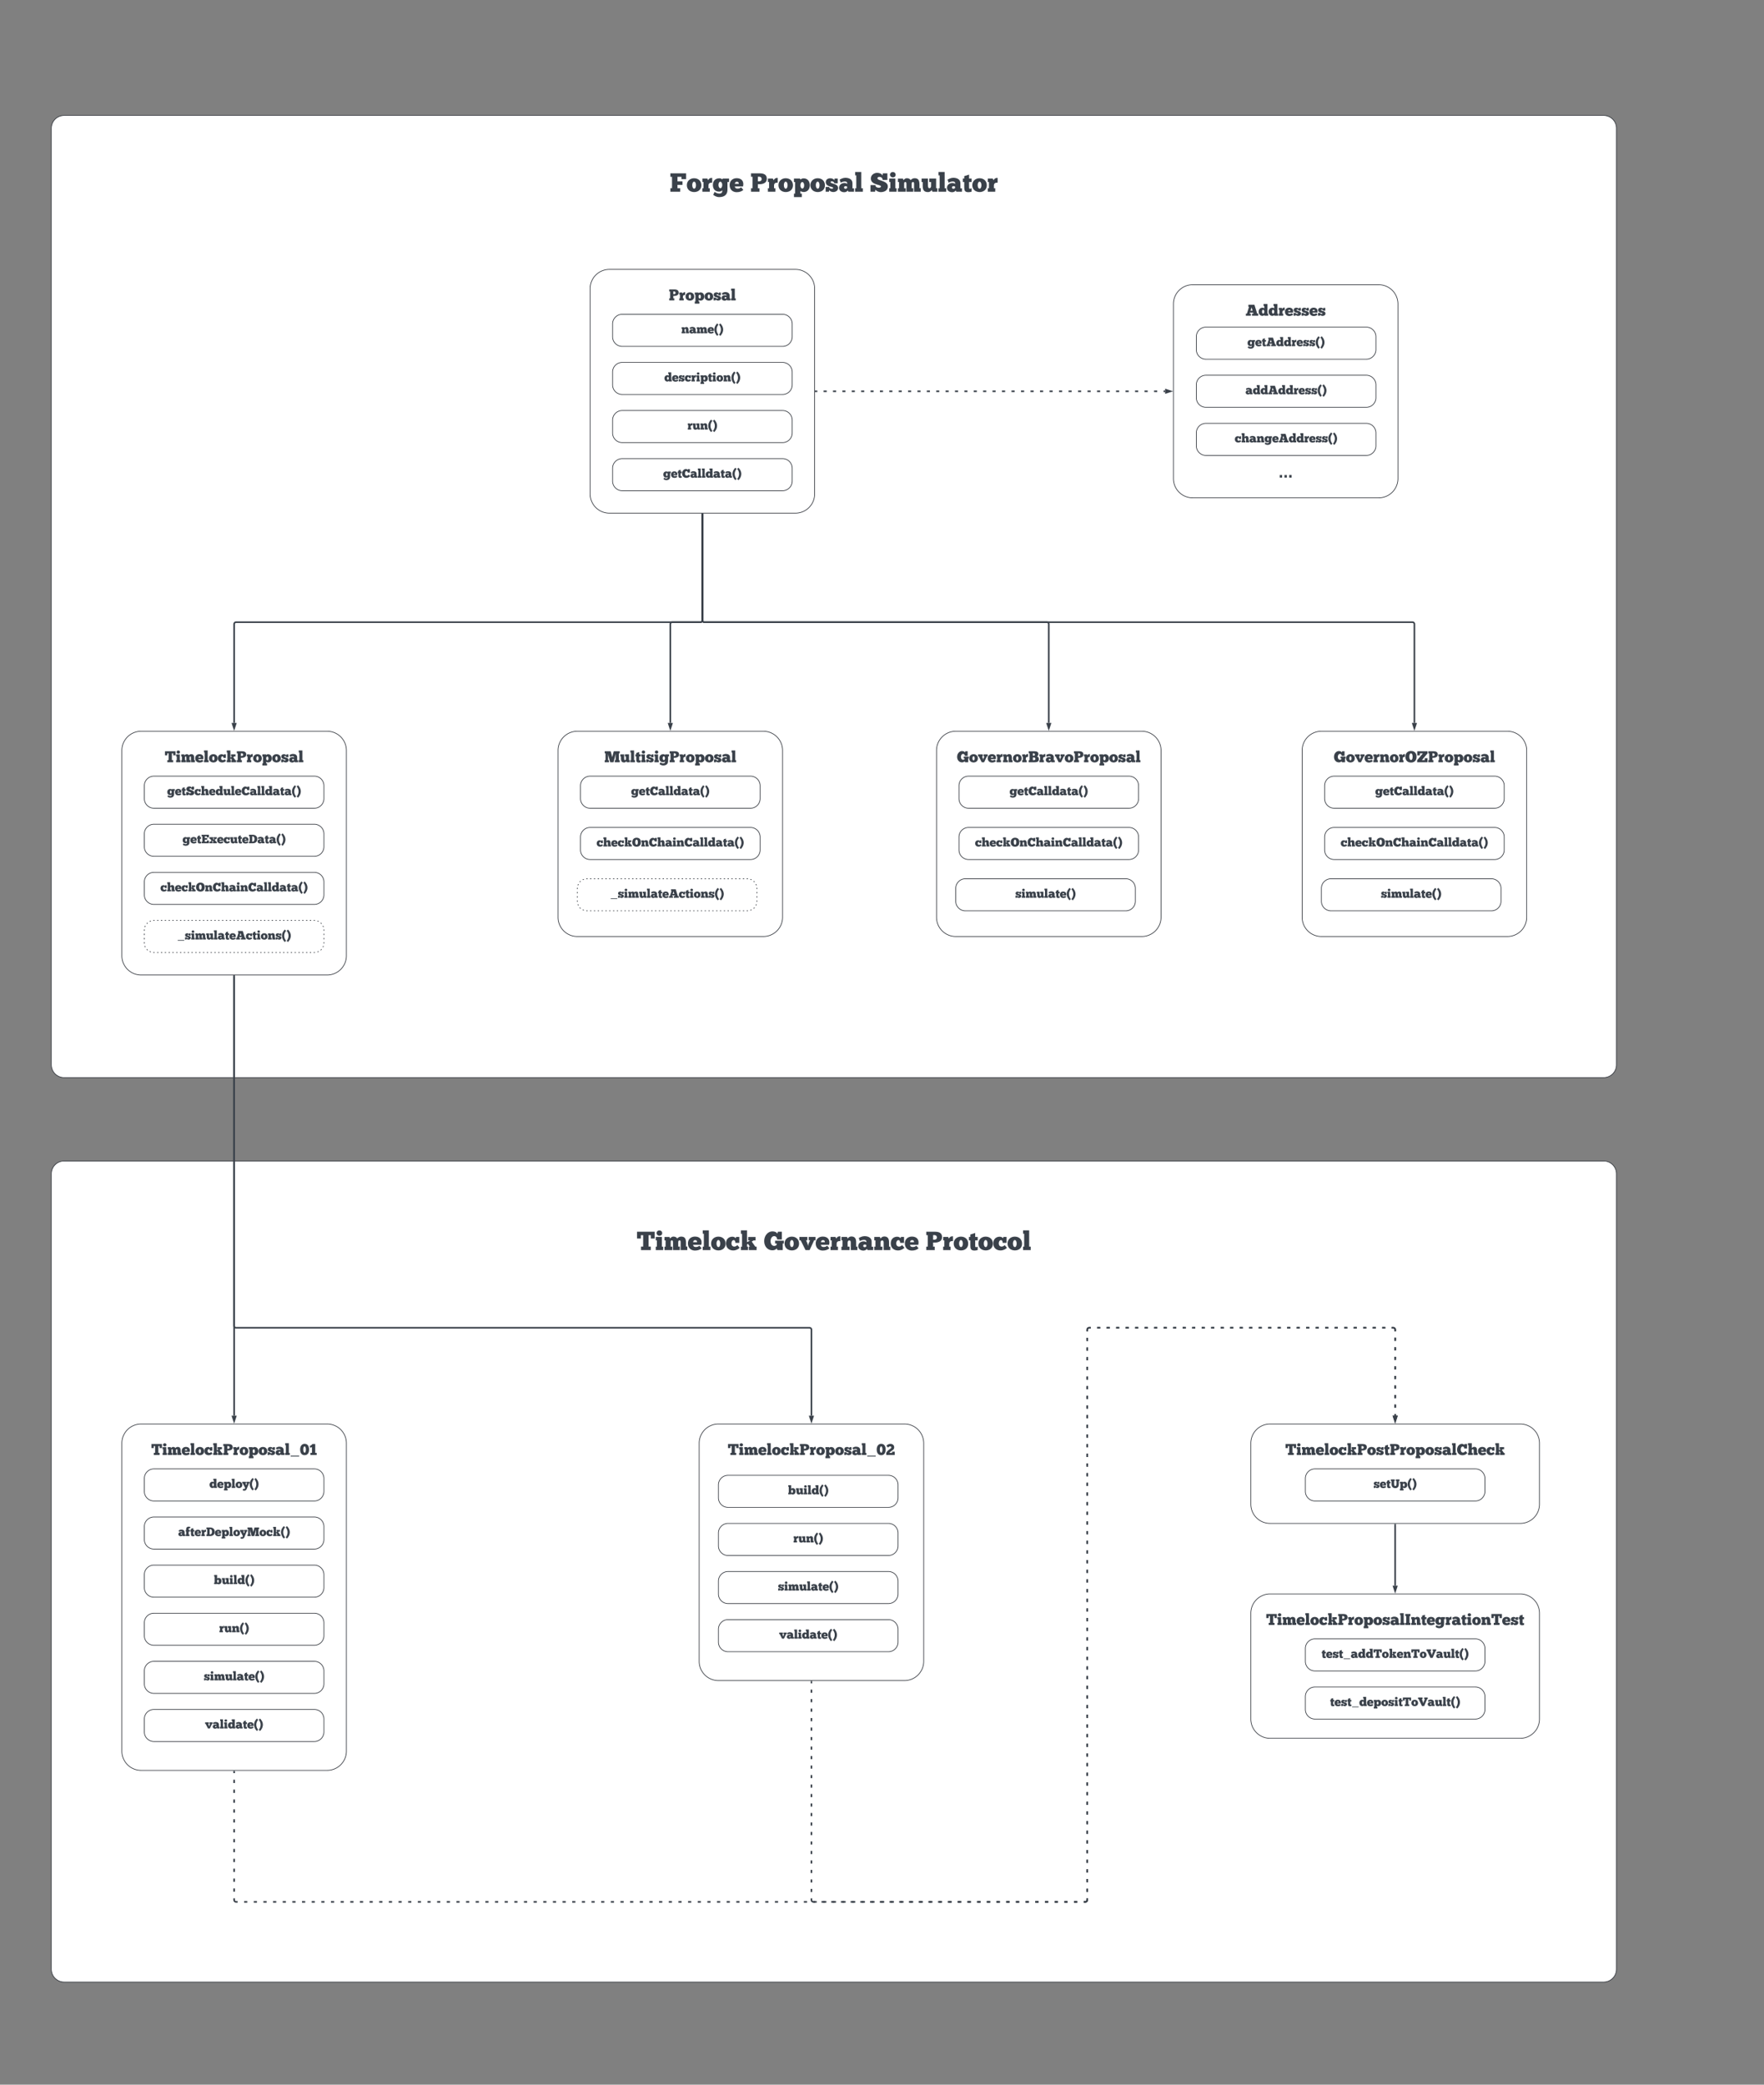 <svg xmlns="http://www.w3.org/2000/svg" xmlns:xlink="http://www.w3.org/1999/xlink" xmlns:lucid="lucid" width="5500" height="6500"><rect width="100%" height="100%" fill="#808080" stroke="none"/><g transform="translate(2500 1000)" lucid:page-tab-id="0_0"><path d="M-2340 2660a40 40 0 0 1 40-40h4800a40 40 0 0 1 40 40v2480a40 40 0 0 1-40 40h-4800a40 40 0 0 1-40-40zM-2340-600a40 40 0 0 1 40-40h4800a40 40 0 0 1 40 40v2920a40 40 0 0 1-40 40h-4800a40 40 0 0 1-40-40z" stroke="#282c33" stroke-width="2" fill="#fff"/><path d="M-660-100a60 60 0 0 1 60-60h580a60 60 0 0 1 60 60v640a60 60 0 0 1-60 60h-580a60 60 0 0 1-60-60z" stroke="#282c33" stroke-width="2" fill="#fff"/><use xlink:href="#a" transform="matrix(1,0,0,1,-650,-150) translate(235.378 86.667)"/><path d="M-590 10a30 30 0 0 1 30-30h500a30 30 0 0 1 30 30v40a30 30 0 0 1-30 30h-500a30 30 0 0 1-30-30z" stroke="#282c33" stroke-width="2" fill="#fff"/><use xlink:href="#b" transform="matrix(1,0,0,1,-578,-8) translate(202.399 47.333)"/><path d="M-590 160a30 30 0 0 1 30-30h500a30 30 0 0 1 30 30v40a30 30 0 0 1-30 30h-500a30 30 0 0 1-30-30z" stroke="#282c33" stroke-width="2" fill="#fff"/><use xlink:href="#c" transform="matrix(1,0,0,1,-578,142) translate(149.246 47.333)"/><path d="M-590 310a30 30 0 0 1 30-30h500a30 30 0 0 1 30 30v40a30 30 0 0 1-30 30h-500a30 30 0 0 1-30-30z" stroke="#282c33" stroke-width="2" fill="#fff"/><use xlink:href="#d" transform="matrix(1,0,0,1,-578,292) translate(221.382 47.333)"/><path d="M-590 460a30 30 0 0 1 30-30h500a30 30 0 0 1 30 30v40a30 30 0 0 1-30 30h-500a30 30 0 0 1-30-30z" stroke="#282c33" stroke-width="2" fill="#fff"/><use xlink:href="#e" transform="matrix(1,0,0,1,-578,442) translate(145.827 47.333)"/><path d="M-2120 1340a60 60 0 0 1 60-60h580a60 60 0 0 1 60 60v640a60 60 0 0 1-60 60h-580a60 60 0 0 1-60-60z" stroke="#282c33" stroke-width="2" fill="#fff"/><use xlink:href="#f" transform="matrix(1,0,0,1,-2110,1290) translate(123.618 86.667)"/><path d="M-2050 1450a30 30 0 0 1 30-30h500a30 30 0 0 1 30 30v40a30 30 0 0 1-30 30h-500a30 30 0 0 1-30-30z" stroke="#282c33" stroke-width="2" fill="#fff"/><use xlink:href="#g" transform="matrix(1,0,0,1,-2038,1432) translate(59.259 47.333)"/><path d="M-2050 1600a30 30 0 0 1 30-30h500a30 30 0 0 1 30 30v40a30 30 0 0 1-30 30h-500a30 30 0 0 1-30-30z" stroke="#282c33" stroke-width="2" fill="#fff"/><use xlink:href="#h" transform="matrix(1,0,0,1,-2038,1582) translate(107.161 47.333)"/><path d="M-2050 1750a30 30 0 0 1 30-30h500a30 30 0 0 1 30 30v40a30 30 0 0 1-30 30h-500a30 30 0 0 1-30-30z" stroke="#282c33" stroke-width="2" fill="#fff"/><use xlink:href="#i" transform="matrix(1,0,0,1,-2038,1732) translate(38.443 47.333)"/><path d="M-2050 1900a30 30 0 0 1 30-30h500a30 30 0 0 1 30 30v40a30 30 0 0 1-30 30h-500a30 30 0 0 1-30-30z" fill="#fff"/><path d="M-2048.38 1890.37l1.5-3.63m4.4-6.46l1.27-1.5 1.48-1.27m6.46-4.38l3.63-1.5m7.68-1.47l1.95-.15h1.98m7.94 0h3.97m7.92 0h3.97m7.93 0h3.97m7.93 0h3.97m7.94 0h3.97m7.94 0h3.97m7.95 0h3.97m7.93 0h3.97m7.94 0h3.97m7.93 0h3.97m7.94 0h3.97m7.93 0h3.97m7.94 0h3.97m7.93 0h3.97m7.94 0h3.96m7.93 0h3.96m7.94 0h3.96m7.94 0h3.97m7.94 0h3.97m7.94 0h3.98m7.94 0h3.96m7.94 0h3.97m7.92 0h3.97m7.93 0h3.97m7.93 0h3.97m7.94 0h3.97m7.94 0h3.97m7.95 0h3.97m7.93 0h3.97m7.94 0h3.97m7.93 0h3.97m7.94 0h3.97m7.93 0h3.97m7.94 0h3.97m7.93 0h3.97m7.94 0h3.96m7.93 0h3.96m7.94 0h3.96m7.94 0h3.97m7.94 0h3.97m7.94 0h3.98m7.94 0h1.98l1.95.15m7.68 1.47l3.63 1.5m6.46 4.4l1.5 1.27 1.27 1.48m4.38 6.46l1.5 3.63m1.47 7.68l.15 1.95v2.22m0 8.9v4.44m0 8.88v4.45m0 8.88v2.22l-.15 1.95m-1.47 7.68l-1.5 3.63m-4.4 6.46l-1.27 1.5-1.48 1.27m-6.46 4.38l-3.63 1.5m-7.68 1.47l-1.95.15h-1.98m-7.94 0h-3.97m-7.92 0h-3.97m-7.93 0h-3.97m-7.93 0h-3.97m-7.94 0h-3.97m-7.94 0h-3.97m-7.95 0h-3.97m-7.93 0h-3.97m-7.94 0h-3.97m-7.93 0h-3.97m-7.94 0h-3.97m-7.93 0h-3.97m-7.94 0h-3.97m-7.93 0h-3.97m-7.94 0h-3.96m-7.93 0h-3.96m-7.94 0h-3.96m-7.94 0h-3.97m-7.94 0h-3.97m-7.94 0h-3.98m-7.94 0h-3.96m-7.94 0h-3.97m-7.92 0h-3.97m-7.93 0h-3.97m-7.93 0h-3.97m-7.94 0h-3.97m-7.94 0h-3.97m-7.95 0h-3.97m-7.93 0h-3.97m-7.94 0h-3.97m-7.93 0h-3.97m-7.94 0h-3.97m-7.93 0h-3.97m-7.94 0h-3.97m-7.93 0h-3.97m-7.94 0h-3.96m-7.93 0h-3.96m-7.94 0h-3.96m-7.94 0h-3.97m-7.94 0h-3.97m-7.94 0h-3.98m-7.94 0h-1.98l-1.95-.15m-7.68-1.47l-3.63-1.5m-6.46-4.4l-1.5-1.27-1.27-1.48m-4.38-6.46l-1.5-3.63m-1.47-7.68l-.15-1.95v-2.22m0-8.9v-4.44m0-8.88v-4.45m0-8.88V1900l.15-1.95" stroke="#282c33" stroke-width="2" fill="none"/><use xlink:href="#j" transform="matrix(1,0,0,1,-2038,1882) translate(90.501 47.333)"/><path d="M-760 1340a60 60 0 0 1 60-60h580a60 60 0 0 1 60 60v520a60 60 0 0 1-60 60h-580a60 60 0 0 1-60-60z" stroke="#282c33" stroke-width="2" fill="#fff"/><use xlink:href="#k" transform="matrix(1,0,0,1,-750,1290) translate(134.129 86.667)"/><path d="M-690 1450a30 30 0 0 1 30-30h500a30 30 0 0 1 30 30v40a30 30 0 0 1-30 30h-500a30 30 0 0 1-30-30z" stroke="#282c33" stroke-width="2" fill="#fff"/><use xlink:href="#e" transform="matrix(1,0,0,1,-678,1432) translate(145.827 47.333)"/><path d="M-690 1610a30 30 0 0 1 30-30h500a30 30 0 0 1 30 30v40a30 30 0 0 1-30 30h-500a30 30 0 0 1-30-30z" stroke="#282c33" stroke-width="2" fill="#fff"/><use xlink:href="#i" transform="matrix(1,0,0,1,-678,1592) translate(38.443 47.333)"/><path d="M-700 1770a30 30 0 0 1 30-30h500a30 30 0 0 1 30 30v40a30 30 0 0 1-30 30h-500a30 30 0 0 1-30-30z" fill="#fff"/><path d="M-698.38 1760.37l1.5-3.63m4.4-6.46l1.27-1.5 1.48-1.27m6.46-4.38l3.63-1.5m7.67-1.47l1.96-.15h1.98m7.94 0h3.97m7.93 0h3.96m7.93 0h3.97m7.93 0h3.97m7.94 0h3.97m7.94 0h3.97m7.95 0h3.97m7.93 0h3.97m7.94 0h3.97m7.93 0h3.97m7.94 0h3.97m7.93 0h3.97m7.94 0h3.97m7.93 0h3.97m7.94 0h3.96m7.93 0h3.96m7.94 0h3.97m7.93 0h3.97m7.94 0h3.98m7.93 0h3.98m7.94 0h3.96m7.94 0h3.97m7.93 0h3.96m7.93 0h3.97m7.94 0h3.96m7.94 0h3.97m7.94 0h3.97m7.95 0h3.97m7.93 0h3.97m7.94 0h3.97m7.93 0h3.97m7.94 0h3.97m7.93 0h3.97m7.94 0h3.97m7.93 0h3.97m7.94 0h3.96m7.93 0h3.96m7.94 0h3.97m7.93 0h3.97m7.94 0h3.98m7.93 0h3.98m7.94 0h1.98l1.96.15m7.67 1.47l3.63 1.5m6.46 4.4l1.5 1.27 1.27 1.48m4.38 6.46l1.5 3.63m1.47 7.68l.15 1.95v2.22m0 8.9v4.44m0 8.88v4.45m0 8.88v2.22l-.15 1.95m-1.47 7.68l-1.5 3.63m-4.4 6.46l-1.27 1.5-1.48 1.27m-6.46 4.38l-3.63 1.5m-7.67 1.47l-1.96.15h-1.98m-7.94 0h-3.97m-7.92 0h-3.97m-7.93 0h-3.97m-7.94 0h-3.96m-7.94 0h-3.97m-7.94 0h-3.97m-7.95 0h-3.97m-7.93 0h-3.97m-7.94 0h-3.97m-7.93 0h-3.97m-7.94 0h-3.97m-7.93 0h-3.97m-7.94 0h-3.97m-7.93 0h-3.97m-7.94 0h-3.96m-7.93 0h-3.96m-7.94 0h-3.97m-7.93 0h-3.97m-7.94 0h-3.98m-7.93 0h-3.98m-7.94 0h-3.96m-7.94 0h-3.97m-7.93 0h-3.96m-7.93 0h-3.97m-7.94 0h-3.96m-7.94 0h-3.97m-7.94 0h-3.97m-7.95 0h-3.97m-7.93 0h-3.97m-7.94 0h-3.97m-7.93 0h-3.97m-7.94 0h-3.97m-7.93 0h-3.97m-7.94 0h-3.97m-7.93 0h-3.97m-7.94 0h-3.96m-7.93 0h-3.96m-7.94 0h-3.97m-7.93 0h-3.97m-7.94 0h-3.97m-7.94 0h-3.98m-7.94 0H-670l-1.96-.15m-7.67-1.47l-3.63-1.5m-6.46-4.4l-1.5-1.27-1.27-1.48m-4.38-6.46l-1.5-3.63m-1.47-7.68l-.15-1.95v-2.22m0-8.9v-4.44m0-8.88v-4.45m0-8.88V1770l.15-1.95" stroke="#282c33" stroke-width="2" fill="none"/><use xlink:href="#j" transform="matrix(1,0,0,1,-688,1752) translate(90.501 47.333)"/><path d="M420 1340a60 60 0 0 1 60-60h580a60 60 0 0 1 60 60v520a60 60 0 0 1-60 60H480a60 60 0 0 1-60-60z" stroke="#282c33" stroke-width="2" fill="#fff"/><use xlink:href="#l" transform="matrix(1,0,0,1,430,1290) translate(53.462 86.667)"/><path d="M490 1450a30 30 0 0 1 30-30h500a30 30 0 0 1 30 30v40a30 30 0 0 1-30 30H520a30 30 0 0 1-30-30z" stroke="#282c33" stroke-width="2" fill="#fff"/><use xlink:href="#e" transform="matrix(1,0,0,1,502,1432) translate(145.827 47.333)"/><path d="M490 1610a30 30 0 0 1 30-30h500a30 30 0 0 1 30 30v40a30 30 0 0 1-30 30H520a30 30 0 0 1-30-30z" stroke="#282c33" stroke-width="2" fill="#fff"/><use xlink:href="#i" transform="matrix(1,0,0,1,502,1592) translate(38.443 47.333)"/><path d="M480 1770a30 30 0 0 1 30-30h500a30 30 0 0 1 30 30v40a30 30 0 0 1-30 30H510a30 30 0 0 1-30-30z" stroke="#282c33" stroke-width="2" fill="#fff"/><use xlink:href="#m" transform="matrix(1,0,0,1,492,1752) translate(173.744 47.333)"/><path d="M1560 1340a60 60 0 0 1 60-60h580a60 60 0 0 1 60 60v520a60 60 0 0 1-60 60h-580a60 60 0 0 1-60-60z" stroke="#282c33" stroke-width="2" fill="#fff"/><use xlink:href="#n" transform="matrix(1,0,0,1,1570,1290) translate(88.516 86.667)"/><path d="M1630 1450a30 30 0 0 1 30-30h500a30 30 0 0 1 30 30v40a30 30 0 0 1-30 30h-500a30 30 0 0 1-30-30z" stroke="#282c33" stroke-width="2" fill="#fff"/><use xlink:href="#e" transform="matrix(1,0,0,1,1642,1432) translate(145.827 47.333)"/><path d="M1630 1610a30 30 0 0 1 30-30h500a30 30 0 0 1 30 30v40a30 30 0 0 1-30 30h-500a30 30 0 0 1-30-30z" stroke="#282c33" stroke-width="2" fill="#fff"/><use xlink:href="#i" transform="matrix(1,0,0,1,1642,1592) translate(38.443 47.333)"/><path d="M1620 1770a30 30 0 0 1 30-30h500a30 30 0 0 1 30 30v40a30 30 0 0 1-30 30h-500a30 30 0 0 1-30-30z" stroke="#282c33" stroke-width="2" fill="#fff"/><use xlink:href="#m" transform="matrix(1,0,0,1,1632,1752) translate(173.744 47.333)"/><path d="M1158.66-52.22a60 60 0 0 1 60-60h580a60 60 0 0 1 60 60v544.44a60 60 0 0 1-60 60h-580a60 60 0 0 1-60-60z" stroke="#282c33" stroke-width="2" fill="#fff"/><use xlink:href="#o" transform="matrix(1,0,0,1,1168.656,-102.222) translate(215.016 86.667)"/><path d="M1230 50a30 30 0 0 1 30-30h500a30 30 0 0 1 30 30v40a30 30 0 0 1-30 30h-500a30 30 0 0 1-30-30z" stroke="#282c33" stroke-width="2" fill="#fff"/><use xlink:href="#p" transform="matrix(1,0,0,1,1242,32) translate(147.413 47.333)"/><path d="M1230 200a30 30 0 0 1 30-30h500a30 30 0 0 1 30 30v40a30 30 0 0 1-30 30h-500a30 30 0 0 1-30-30z" stroke="#282c33" stroke-width="2" fill="#fff"/><use xlink:href="#q" transform="matrix(1,0,0,1,1242,182) translate(141.312 47.333)"/><path d="M1230 350a30 30 0 0 1 30-30h500a30 30 0 0 1 30 30v40a30 30 0 0 1-30 30h-500a30 30 0 0 1-30-30z" stroke="#282c33" stroke-width="2" fill="#fff"/><use xlink:href="#r" transform="matrix(1,0,0,1,1242,332) translate(108.2 47.333)"/><path d="M1388.66 443.44a6 6 0 0 1 6-6h228a6 6 0 0 1 6 6v62a6 6 0 0 1-6 6h-228a6 6 0 0 1-6-6z" stroke="#000" stroke-opacity="0" stroke-width="2" fill="#fff" fill-opacity="0"/><use xlink:href="#s" transform="matrix(1,0,0,1,1393.656,442.444) translate(92.778 46.667)"/><path d="M-2120 3500a60 60 0 0 1 60-60h580a60 60 0 0 1 60 60v960a60 60 0 0 1-60 60h-580a60 60 0 0 1-60-60z" stroke="#282c33" stroke-width="2" fill="#fff"/><use xlink:href="#t" transform="matrix(1,0,0,1,-2110,3450) translate(81.427 86.667)"/><path d="M-2050 3610a30 30 0 0 1 30-30h500a30 30 0 0 1 30 30v40a30 30 0 0 1-30 30h-500a30 30 0 0 1-30-30z" stroke="#282c33" stroke-width="2" fill="#fff"/><use xlink:href="#u" transform="matrix(1,0,0,1,-2038,3592) translate(191.009 47.333)"/><path d="M-2050 3760a30 30 0 0 1 30-30h500a30 30 0 0 1 30 30v40a30 30 0 0 1-30 30h-500a30 30 0 0 1-30-30z" stroke="#282c33" stroke-width="2" fill="#fff"/><use xlink:href="#v" transform="matrix(1,0,0,1,-2038,3742) translate(93.58 47.333)"/><path d="M-2050 3910a30 30 0 0 1 30-30h500a30 30 0 0 1 30 30v40a30 30 0 0 1-30 30h-500a30 30 0 0 1-30-30z" stroke="#282c33" stroke-width="2" fill="#fff"/><use xlink:href="#w" transform="matrix(1,0,0,1,-2038,3892) translate(204.552 47.333)"/><path d="M-2050 4060a30 30 0 0 1 30-30h500a30 30 0 0 1 30 30v40a30 30 0 0 1-30 30h-500a30 30 0 0 1-30-30z" stroke="#282c33" stroke-width="2" fill="#fff"/><use xlink:href="#d" transform="matrix(1,0,0,1,-2038,4042) translate(221.382 47.333)"/><path d="M-2050 4210a30 30 0 0 1 30-30h500a30 30 0 0 1 30 30v40a30 30 0 0 1-30 30h-500a30 30 0 0 1-30-30z" stroke="#282c33" stroke-width="2" fill="#fff"/><use xlink:href="#m" transform="matrix(1,0,0,1,-2038,4192) translate(173.744 47.333)"/><path d="M-2050 4360a30 30 0 0 1 30-30h500a30 30 0 0 1 30 30v40a30 30 0 0 1-30 30h-500a30 30 0 0 1-30-30z" stroke="#282c33" stroke-width="2" fill="#fff"/><use xlink:href="#x" transform="matrix(1,0,0,1,-2038,4342) translate(177.522 47.333)"/><path d="M-320 3500a60 60 0 0 1 60-60h580a60 60 0 0 1 60 60v680a60 60 0 0 1-60 60h-580a60 60 0 0 1-60-60z" stroke="#282c33" stroke-width="2" fill="#fff"/><use xlink:href="#y" transform="matrix(1,0,0,1,-310,3450) translate(79.129 86.667)"/><path d="M-260 3630a30 30 0 0 1 30-30h500a30 30 0 0 1 30 30v40a30 30 0 0 1-30 30h-500a30 30 0 0 1-30-30z" stroke="#282c33" stroke-width="2" fill="#fff"/><use xlink:href="#w" transform="matrix(1,0,0,1,-248,3612) translate(204.552 47.333)"/><path d="M-260 3780a30 30 0 0 1 30-30h500a30 30 0 0 1 30 30v40a30 30 0 0 1-30 30h-500a30 30 0 0 1-30-30z" stroke="#282c33" stroke-width="2" fill="#fff"/><use xlink:href="#d" transform="matrix(1,0,0,1,-248,3762) translate(221.382 47.333)"/><path d="M-260 3930a30 30 0 0 1 30-30h500a30 30 0 0 1 30 30v40a30 30 0 0 1-30 30h-500a30 30 0 0 1-30-30z" stroke="#282c33" stroke-width="2" fill="#fff"/><use xlink:href="#m" transform="matrix(1,0,0,1,-248,3912) translate(173.744 47.333)"/><path d="M-260 4080a30 30 0 0 1 30-30h500a30 30 0 0 1 30 30v40a30 30 0 0 1-30 30h-500a30 30 0 0 1-30-30z" stroke="#282c33" stroke-width="2" fill="#fff"/><use xlink:href="#x" transform="matrix(1,0,0,1,-248,4062) translate(177.522 47.333)"/><path d="M1400 3500a60 60 0 0 1 60-60h780a60 60 0 0 1 60 60v190a60 60 0 0 1-60 60h-780a60 60 0 0 1-60-60z" stroke="#282c33" stroke-width="2" fill="#fff"/><use xlink:href="#z" transform="matrix(1,0,0,1,1410,3450) translate(97.509 86.667)"/><path d="M1570 3610a30 30 0 0 1 30-30h500a30 30 0 0 1 30 30v40a30 30 0 0 1-30 30h-500a30 30 0 0 1-30-30z" stroke="#282c33" stroke-width="2" fill="#fff"/><use xlink:href="#A" transform="matrix(1,0,0,1,1582,3592) translate(200.68 47.333)"/><path d="M1400 4030a60 60 0 0 1 60-60h780a60 60 0 0 1 60 60v330a60 60 0 0 1-60 60h-780a60 60 0 0 1-60-60z" stroke="#282c33" stroke-width="2" fill="#fff"/><use xlink:href="#B" transform="matrix(1,0,0,1,1410,3980) translate(37.449 86.667)"/><path d="M1570 4140a30 30 0 0 1 30-30h500a30 30 0 0 1 30 30v40a30 30 0 0 1-30 30h-500a30 30 0 0 1-30-30z" stroke="#282c33" stroke-width="2" fill="#fff"/><use xlink:href="#C" transform="matrix(1,0,0,1,1582,4122) translate(38.632 47.333)"/><path d="M1570 4290a30 30 0 0 1 30-30h500a30 30 0 0 1 30 30v40a30 30 0 0 1-30 30h-500a30 30 0 0 1-30-30z" stroke="#282c33" stroke-width="2" fill="#fff"/><use xlink:href="#D" transform="matrix(1,0,0,1,1582,4272) translate(65.02 47.333)"/><path d="M43.5 220h4.88m19.5 0h9.75m19.5 0h9.75m19.5 0h9.76m19.5 0h9.75m19.5 0h9.75m19.5 0h9.75m19.5 0h9.75m19.5 0h9.76m19.5 0h9.76m19.5 0h9.76m19.5 0h9.75m19.5 0h9.75m19.5 0h9.76m19.5 0h9.75m19.5 0h9.76m19.5 0h9.74m19.5 0h9.75m19.5 0h9.75m19.5 0h9.82m19.76 0h9.88m19.76 0h9.88m19.76 0h9.88m19.76 0h9.88m19.75 0h9.88m19.76 0h9.9m19.75 0h9.88m19.76 0h9.87m19.75 0H871m19.76 0h9.88m19.76 0h9.88m19.76 0h9.88m19.75 0h9.88m19.76 0h9.9m19.75 0h9.88m19.76 0h9.86m19.76 0h9.88m19.76 0h4.94" stroke="#3a414a" stroke-width="5" fill="none"/><path d="M43.56 222.47H41v-4.94h2.56z" stroke="#3a414a" stroke-width=".05" fill="#3a414a"/><path d="M1149.57 220l-14.27 4.63v-9.26z" stroke="#3a414a" stroke-width="5" fill="#3a414a"/><path d="M-310 603.5V934a6 6 0 0 1-6 6h-1448a6 6 0 0 0-6 6v308.14" stroke="#3a414a" stroke-width="5" fill="none"/><path d="M-307.52 603.56h-4.96V601h4.96z" stroke="#3a414a" stroke-width=".05" fill="#3a414a"/><path d="M-1770 1270.9l-4.63-14.26h9.27z" stroke="#3a414a" stroke-width="5" fill="#3a414a"/><path d="M-310 603.5V934a6 6 0 0 1-6 6h-88a6 6 0 0 0-6 6v308.14" stroke="#3a414a" stroke-width="5" fill="none"/><path d="M-307.52 603.56h-4.96V601h4.96z" stroke="#3a414a" stroke-width=".05" fill="#3a414a"/><path d="M-410 1270.9l-4.63-14.26h9.26z" stroke="#3a414a" stroke-width="5" fill="#3a414a"/><path d="M-310 603.5V934a6 6 0 0 0 6 6H764a6 6 0 0 1 6 6v308.14" stroke="#3a414a" stroke-width="5" fill="none"/><path d="M-307.52 603.56h-4.96V601h4.96z" stroke="#3a414a" stroke-width=".05" fill="#3a414a"/><path d="M770 1270.9l-4.63-14.26h9.26z" stroke="#3a414a" stroke-width="5" fill="#3a414a"/><path d="M-310 603.5V934a6 6 0 0 0 6 6h2208a6 6 0 0 1 6 6v308.14" stroke="#3a414a" stroke-width="5" fill="none"/><path d="M-307.52 603.56h-4.96V601h4.96z" stroke="#3a414a" stroke-width=".05" fill="#3a414a"/><path d="M1910 1270.9l-4.63-14.26h9.27z" stroke="#3a414a" stroke-width="5" fill="#3a414a"/><path d="M-1770 2043.5V3414.14" stroke="#3a414a" stroke-width="5" fill="none"/><path d="M-1767.53 2043.56h-4.94V2041h4.94z" stroke="#3a414a" stroke-width=".05" fill="#3a414a"/><path d="M-1770 3430.9l-4.63-14.26h9.27z" stroke="#3a414a" stroke-width="5" fill="#3a414a"/><path d="M-1770 2043.5V3134a6 6 0 0 0 6 6H24a6 6 0 0 1 6 6v268.14" stroke="#3a414a" stroke-width="5" fill="none"/><path d="M-1767.53 2043.56h-4.94V2041h4.94z" stroke="#3a414a" stroke-width=".05" fill="#3a414a"/><path d="M30 3430.9l-4.64-14.26h9.27z" stroke="#3a414a" stroke-width="5" fill="#3a414a"/><path d="M1850 3753.5v190.64" stroke="#3a414a" stroke-width="5" fill="none"/><path d="M1852.47 3753.56h-4.94V3751h4.94z" stroke="#3a414a" stroke-width=".05" fill="#3a414a"/><path d="M1850 3960.9l-4.63-14.26h9.27z" stroke="#3a414a" stroke-width="5" fill="#3a414a"/><path d="M-540-554a6 6 0 0 1 6-6H734a6 6 0 0 1 6 6v262.44a6 6 0 0 1-6 6H-534a6 6 0 0 1-6-6z" stroke="#000" stroke-opacity="0" stroke-width="2" fill="#fff" fill-opacity="0"/><use xlink:href="#E" transform="matrix(1,0,0,1,-535,-555) translate(123.167 152.76)"/><use xlink:href="#F" transform="matrix(1,0,0,1,-535,-555) translate(374.602 152.76)"/><use xlink:href="#G" transform="matrix(1,0,0,1,-535,-555) translate(747.069 152.76)"/><path d="M-540 2746a6 6 0 0 1 6-6H734a6 6 0 0 1 6 6v262.44a6 6 0 0 1-6 6H-534a6 6 0 0 1-6-6z" stroke="#000" stroke-opacity="0" stroke-width="2" fill="#fff" fill-opacity="0"/><use xlink:href="#H" transform="matrix(1,0,0,1,-535,2745) translate(19.978 152.76)"/><use xlink:href="#I" transform="matrix(1,0,0,1,-535,2745) translate(416.453 152.76)"/><use xlink:href="#J" transform="matrix(1,0,0,1,-535,2745) translate(920.969 152.76)"/><path d="M30 4243.5v4.93m0 19.73v9.86m0 19.72v9.86m0 19.73v9.86m0 19.72v9.86m0 19.72v9.87m0 19.72v9.85m0 19.73v9.86m0 19.72v9.87m0 19.72v9.86m0 19.74v9.86m0 19.72v9.87m0 19.7v9.88m0 19.72v9.86m0 19.73v9.85m0 19.72v9.86m0 19.73v9.86m0 19.73v9.86m0 19.73v9.87m0 19.72v9.86m0 19.73v9.87m0 19.73v9.86m0 19.72v9.86m0 19.73v4.93l.07.94.22.9.35.88.5.8.6.72.72.6.8.5.88.37.9.23.95.07h5.05m20.2 0h10.08m20.2 0h10.1m20.18 0h10.1m20.2 0h10.1m20.18 0h10.1m20.2 0h10.08m20.2 0h10.1m20.18 0h10.1m20.18 0h10.1m20.2 0h10.08m20.2 0h10.1m20.18 0h10.1m20.2 0h10.08m20.2 0h10.1m20.18 0h10.1m20.18 0h10.1m20.2 0h10.08m20.2 0h10.1m20.18 0h10.1m20.2 0h10.08m20.2 0h10.1m20.18 0h10.1m20.18 0h10.1m20.2 0h10.08m20.2 0h10.1m20.18 0h10.1m20.2 0h10.08m20.2 0H884l.94-.07.9-.22.88-.35.8-.5.72-.6.6-.72.5-.8.37-.88.23-.9.07-.95v-5.02m0-20.1v-10.04m0-20.1v-10.03m0-20.08v-10.05m0-20.1v-10.03m0-20.1v-10.04m0-20.1v-10.04m0-20.1v-10.03m0-20.1v-10.04m0-20.1v-10.04m0-20.1v-10.04m0-20.1v-10.03m0-20.1v-10.05m0-20.1v-10.03m0-20.1v-10.04m0-20.1v-10.04m0-20.1v-10.03m0-20.08v-10.05m0-20.1v-10.03m0-20.1v-10.04m0-20.1v-10.03m0-20.1v-10.04m0-20.1V4256m0-20.1v-10.04m0-20.1v-10.04m0-20.1v-10.03m0-20.1v-10.05m0-20.1v-10.03m0-20.1v-10.04m0-20.1v-10.03m0-20.1v-10.04m0-20.08v-10.05m0-20.1v-10.03m0-20.1v-10.04m0-20.1v-10.03m0-20.1v-10.04m0-20.1v-10.03m0-20.1v-10.04m0-20.1v-10.04m0-20.1v-10.03m0-20.1v-10.05m0-20.1v-10.03m0-20.1v-10.04m0-20.1v-10.03m0-20.1v-10.04m0-20.08v-10.04m0-20.1v-10.04m0-20.1v-10.03m0-20.1v-10.03m0-20.1v-10.04m0-20.1v-10.03m0-20.1v-10.04m0-20.1v-10.03m0-20.1v-10.04m0-20.1v-10.04m0-20.1v-10.04m0-20.1v-10.04m0-20.1v-10.03m0-20.1v-10.04m0-20.08V3146l.07-.94.22-.9.35-.88.5-.8.6-.72.72-.6.8-.5.88-.37.9-.23.95-.07h4.94m19.75 0h9.86m19.75 0h9.9m19.74 0h9.87m19.76 0h9.88m19.75 0h9.86m19.75 0h9.9m19.74 0h9.87m19.76 0h9.88m19.75 0h9.86m19.75 0h9.9m19.74 0h9.87m19.76 0h9.88m19.75 0h9.86m19.75 0h9.9m19.74 0h9.87m19.76 0h9.88m19.75 0h9.86m19.75 0h9.9m19.74 0h9.87m19.76 0h9.88m19.75 0h9.86m19.75 0h9.9m19.74 0h9.87m19.76 0h9.88m19.75 0h9.86m19.75 0h9.9m19.74 0h9.87m19.76 0h9.88m19.75 0h9.86m19.75 0h9.9m19.74 0h9.87m19.76 0h4.94l.94.07.9.22.88.35.8.5.72.6.6.72.5.8.37.88.23.9.07.95v4.97m0 19.86v9.93m0 19.86v9.93m0 19.87v9.93m0 19.86v9.94m0 19.86v9.93m0 19.87v9.93m0 19.86v9.92m0 19.87v9.92m0 19.86v4.96" stroke="#3a414a" stroke-width="5" fill="none"/><path d="M32.48 4243.56h-4.95V4241h4.95z" stroke="#3a414a" stroke-width=".05" fill="#3a414a"/><path d="M1850 3430.9l-4.63-14.26h9.27z" stroke="#3a414a" stroke-width="5" fill="#3a414a"/><path d="M-1770 4523.5v5.14m0 20.53v10.27m0 20.54v10.27m0 20.54v10.26m0 20.54v10.26m0 20.54v10.27m0 20.54v10.28m0 20.54v10.27m0 20.53v10.27m0 20.53v10.27m0 20.54v10.27m0 20.55v10.27m0 20.54v10.27m0 20.53v5.14l.07.94.22.9.35.88.5.8.6.72.72.6.8.5.88.37.9.23.95.07h5.02m20.06 0h10.03m20.07 0h10.03m20.06 0h10.03m20.05 0h10.03m20.06 0h10.03m20.06 0h10.03m20.06 0h10.03m20.06 0h10.04m20.06 0h10.03m20.06 0h10.02m20.06 0h10.04m20.06 0h10.03m20.07 0h10.03m20.06 0h10.03m20.05 0h10.03m20.06 0h10.03m20.06 0h10.03m20.06 0h10.03m20.06 0h10.04m20.06 0h10.03m20.06 0h10.02m20.06 0h10.04m20.06 0h10.03m20.07 0h10.03m20.06 0h10.03m20.05 0h10.03m20.06 0h10.03m20.06 0h10.03m20.06 0h10.03m20.06 0h10.04m20.06 0h10.03m20.06 0h10.02m20.07 0h10m20.08 0h10.03m20.07 0h10.03m20.06 0h10.03m20.05 0h10.03m20.06 0h10.03m20.06 0h10.03m20.06 0h10.03m20.06 0h10.04m20.06 0h10.03m20.06 0h10.02m20.06 0H-435m20.08 0h10.03m20.07 0h10.03m20.06 0h10.03m20.05 0h10.03m20.06 0h10.03m20.06 0h10.03m20.06 0h10.03m20.06 0h10.04m20.06 0h10.03m20.06 0h10.02m20.07 0H-104m20.06 0h10.03m20.07 0h10.03m20.06 0h10.03m20.05 0h10.03m20.06 0h10.03m20.06 0h10.03m20.06 0h10.03m20.06 0h10.04m20.06 0h10.03m20.06 0h10.02m20.07 0h10m20.08 0h10.03m20.07 0h10.03m20.06 0h10.03m20.05 0h10.03m20.06 0h10.03m20.06 0h10.03m20.06 0h10.03m20.06 0h10.04m20.06 0h10.03m20.06 0h10.02m20.07 0h10m20.08 0h10.03m20.07 0h10.03m20.06 0h10.03m20.05 0h10.03m20.06 0h10.03m20.06 0h10.03m20.06 0h10.03m20.06 0h10.04m20.06 0h10.03m20.06 0h10.02m20.07 0h5l.94-.07.9-.22.88-.35.8-.5.72-.6.6-.72.5-.8.37-.88.23-.9.07-.95v-5.02m0-20.1v-10.04m0-20.1v-10.03m0-20.08v-10.05m0-20.1v-10.03m0-20.1v-10.04m0-20.1v-10.04m0-20.1v-10.03m0-20.1v-10.04m0-20.1v-10.04m0-20.1v-10.04m0-20.1v-10.03m0-20.1v-10.05m0-20.1v-10.03m0-20.1v-10.04m0-20.1v-10.04m0-20.1v-10.03m0-20.08v-10.05m0-20.1v-10.03m0-20.1v-10.04m0-20.1v-10.03m0-20.1v-10.04m0-20.1V4256m0-20.1v-10.04m0-20.1v-10.04m0-20.1v-10.03m0-20.1v-10.05m0-20.1v-10.03m0-20.1v-10.04m0-20.1v-10.03m0-20.1v-10.04m0-20.08v-10.05m0-20.1v-10.03m0-20.1v-10.04m0-20.1v-10.03m0-20.1v-10.04m0-20.1v-10.03m0-20.1v-10.04m0-20.1v-10.04m0-20.1v-10.03m0-20.1v-10.05m0-20.1v-10.03m0-20.1v-10.04m0-20.1v-10.03m0-20.1v-10.04m0-20.08v-10.04m0-20.1v-10.04m0-20.1v-10.03m0-20.1v-10.03m0-20.1v-10.04m0-20.1v-10.03m0-20.1v-10.04m0-20.1v-10.03m0-20.1v-10.04m0-20.1v-10.04m0-20.1v-10.04m0-20.1v-10.04m0-20.1v-10.03m0-20.1v-10.04m0-20.08V3146l.07-.94.22-.9.35-.88.5-.8.6-.72.72-.6.8-.5.88-.37.9-.23.95-.07h4.94m19.75 0h9.86m19.75 0h9.9m19.74 0h9.87m19.76 0h9.88m19.75 0h9.86m19.75 0h9.9m19.74 0h9.87m19.76 0h9.88m19.75 0h9.86m19.75 0h9.9m19.74 0h9.87m19.76 0h9.88m19.75 0h9.86m19.75 0h9.9m19.74 0h9.87m19.76 0h9.88m19.75 0h9.86m19.75 0h9.9m19.74 0h9.87m19.76 0h9.88m19.75 0h9.86m19.75 0h9.9m19.74 0h9.87m19.76 0h9.88m19.75 0h9.86m19.75 0h9.9m19.74 0h9.87m19.76 0h9.88m19.75 0h9.86m19.75 0h9.9m19.74 0h9.87m19.76 0h4.94l.94.07.9.22.88.35.8.5.72.6.6.72.5.8.37.88.23.9.07.95v4.97m0 19.86v9.93m0 19.86v9.93m0 19.87v9.93m0 19.86v9.94m0 19.86v9.93m0 19.87v9.93m0 19.86v9.92m0 19.87v9.92m0 19.86v4.96" stroke="#3a414a" stroke-width="5" fill="none"/><path d="M-1767.53 4523.56h-4.94V4521h4.94z" stroke="#3a414a" stroke-width=".05" fill="#3a414a"/><path d="M1850 3430.9l-4.63-14.26h9.27z" stroke="#3a414a" stroke-width="5" fill="#3a414a"/><defs><path fill="#3a414a" d="M25-699h324c232 0 276 100 276 214 0 157-159 212-339 198v155h61V0H25v-132h56v-436H25v-131zm261 130v174c79 7 143-14 143-83 0-78-59-99-143-91" id="K"/><path fill="#3a414a" d="M308 0H25v-131h44v-239H26v-130h188l30 64c26-48 52-89 155-89v180c-90 0-141 23-141 111v103h50V0" id="L"/><path fill="#3a414a" d="M290 13C147 13 9-75 11-252c1-167 136-260 274-260 158 0 275 97 278 264C565-82 442 13 290 13zm0-128c43 0 68-58 68-133s-26-133-73-134c-39 0-69 58-69 131 0 82 32 136 74 136" id="M"/><path fill="#3a414a" d="M25 73h42v-440H25v-133h229l17 35c19-14 61-43 121-43 156 0 236 120 236 262 0 159-99 257-228 257-83 0-123-33-130-39V73h54v131H25V73zm388-317c0-60-28-123-72-123-39 0-71 49-71 128 0 68 34 120 72 120 42 0 71-49 71-125" id="N"/><path fill="#3a414a" d="M15 0v-180h134c0 53 76 67 106 67 20 0 44-6 44-34 0-30-75-35-147-60-68-24-133-66-133-160 0-173 265-184 325-67l8-66h123v180H345c0-42-52-76-102-76-21 0-39 11-39 36 0 28 59 40 123 62 76 26 161 55 161 160 0 94-89 150-186 150-72 0-129-35-153-73l-9 61H15" id="O"/><path fill="#3a414a" d="M78-342L36-458c40-24 126-71 218-71 120 0 271 45 271 206v195h60V0H371l-24-45c-37 51-99 64-135 64-95 0-197-51-197-167 0-113 95-184 208-184 59 0 94 29 99 35 28-141-187-88-244-45zm244 198c2-49 3-67-59-67-40 0-58 22-58 53 0 28 23 47 53 47s55-18 64-33" id="P"/><path fill="#3a414a" d="M317 0H25v-131h43v-490H26v-129h232v619h59V0" id="Q"/><g id="a"><use transform="matrix(0.049,0,0,0.049,0,0)" xlink:href="#K"/><use transform="matrix(0.049,0,0,0.049,31.289,0)" xlink:href="#L"/><use transform="matrix(0.049,0,0,0.049,51.529,0)" xlink:href="#M"/><use transform="matrix(0.049,0,0,0.049,79.591,0)" xlink:href="#N"/><use transform="matrix(0.049,0,0,0.049,110.782,0)" xlink:href="#M"/><use transform="matrix(0.049,0,0,0.049,138.844,0)" xlink:href="#O"/><use transform="matrix(0.049,0,0,0.049,163.68,0)" xlink:href="#P"/><use transform="matrix(0.049,0,0,0.049,193.013,0)" xlink:href="#Q"/></g><path fill="#3a414a" d="M333 0H25v-131h42v-239H25v-130h213l23 62c34-47 80-80 143-80 155 0 181 115 181 220v167h47V0H380v-273c0-34 3-93-56-93-96 0-53 143-63 235h72V0" id="R"/><path fill="#3a414a" d="M322 0H25v-131h42v-236H25v-132h189l22 59c16-19 62-73 125-73 101 0 133 48 149 72 31-35 78-72 147-72 216 0 185 188 187 378h49V0H639v-245c0-48 9-124-38-124-43 0-53 30-53 73v162h60V0H349v-255c0-81-2-114-42-114-32 0-45 19-45 60v178h60V0" id="S"/><path fill="#3a414a" d="M443-166l84 97C453-5 373 18 269 18 145 18 5-61 5-253c0-164 118-261 269-261 181 0 288 113 241 314H200c6 27 19 82 103 82 34 0 86-3 140-48zM203-299h151c-1-38-10-80-74-80-61 0-75 55-77 80" id="T"/><path fill="#3a414a" d="M260-815l103 106c-48 58-154 181-154 397 0 223 95 344 154 414L260 209C152 111 25-84 25-312c0-236 152-431 235-503" id="U"/><path fill="#3a414a" d="M25-708l103-106c83 72 235 267 235 503 0 228-127 423-235 521L25 103C84 33 179-88 179-311c0-216-106-339-154-397" id="V"/><g id="b"><use transform="matrix(0.038,0,0,0.038,0,0)" xlink:href="#R"/><use transform="matrix(0.038,0,0,0.038,24.442,0)" xlink:href="#P"/><use transform="matrix(0.038,0,0,0.038,47.109,0)" xlink:href="#S"/><use transform="matrix(0.038,0,0,0.038,81.411,0)" xlink:href="#T"/><use transform="matrix(0.038,0,0,0.038,101.887,0)" xlink:href="#U"/><use transform="matrix(0.038,0,0,0.038,116.544,0)" xlink:href="#V"/></g><path fill="#3a414a" d="M368-620h-46v-130h249v620h48V0H385l-17-37C355-25 311 9 242 9 101 9 10-116 10-255c0-156 109-255 232-255 71 0 107 26 126 38v-148zM225-255c0 60 28 123 72 123 39 0 71-49 71-128 0-68-34-120-72-120-42 0-71 49-71 125" id="W"/><path fill="#3a414a" d="M507-274H360c-2-48-17-105-63-105-59 0-88 63-88 128s39 117 103 118c53 1 88-21 121-57l88 102C474-37 384 14 276 14 129 14 1-75 1-253c0-177 118-256 246-256 68 0 108 37 125 57l17-48h118v226" id="X"/><path fill="#3a414a" d="M53-646c0-46 38-102 108-102 144 0 147 205 0 203-63 0-108-53-108-101zM305 0H25v-131h42v-239H25v-130h232v369h48V0" id="Y"/><path fill="#3a414a" d="M15-500h54v-92l184-59v151h95v130h-95v178c0 34-7 80 32 80 13 0 44-9 63-17V-1c-30 12-98 19-121 19C77 18 69-64 69-192v-178H15v-130" id="Z"/><g id="c"><use transform="matrix(0.038,0,0,0.038,0,0)" xlink:href="#W"/><use transform="matrix(0.038,0,0,0.038,23.951,0)" xlink:href="#T"/><use transform="matrix(0.038,0,0,0.038,44.427,0)" xlink:href="#O"/><use transform="matrix(0.038,0,0,0.038,63.618,0)" xlink:href="#X"/><use transform="matrix(0.038,0,0,0.038,83.678,0)" xlink:href="#L"/><use transform="matrix(0.038,0,0,0.038,99.318,0)" xlink:href="#Y"/><use transform="matrix(0.038,0,0,0.038,111.784,0)" xlink:href="#N"/><use transform="matrix(0.038,0,0,0.038,135.887,0)" xlink:href="#Z"/><use transform="matrix(0.038,0,0,0.038,149.6,0)" xlink:href="#Y"/><use transform="matrix(0.038,0,0,0.038,162.067,0)" xlink:href="#M"/><use transform="matrix(0.038,0,0,0.038,183.751,0)" xlink:href="#R"/><use transform="matrix(0.038,0,0,0.038,208.193,0)" xlink:href="#U"/><use transform="matrix(0.038,0,0,0.038,222.851,0)" xlink:href="#V"/></g><path fill="#3a414a" d="M15-500h242v241c0 86 13 126 54 126 35 0 63-31 63-76v-159h-66v-132h259v367h49V0H427l-27-63c-22 25-57 77-142 77C107 14 57-64 57-230v-138H15v-132" id="aa"/><g id="d"><use transform="matrix(0.038,0,0,0.038,0,0)" xlink:href="#L"/><use transform="matrix(0.038,0,0,0.038,15.64,0)" xlink:href="#aa"/><use transform="matrix(0.038,0,0,0.038,39.478,0)" xlink:href="#R"/><use transform="matrix(0.038,0,0,0.038,63.92,0)" xlink:href="#U"/><use transform="matrix(0.038,0,0,0.038,78.578,0)" xlink:href="#V"/></g><path fill="#3a414a" d="M24 117L77 6c23 20 98 64 174 64 106 0 120-54 116-128-14 18-53 55-117 55C78-3 10-127 10-253c0-155 86-257 251-257 44 0 86 21 106 41l20-31h238v131h-60v299c0 166-102 275-312 275-110 0-191-53-229-88zm199-372c0 60 28 123 72 123 39 0 71-49 71-128 0-68-34-120-72-120-42 0-71 49-71 125" id="ab"/><path fill="#3a414a" d="M554-253l117 128C603-50 499 16 368 16 156 16 15-120 15-343c0-230 173-368 304-368 100 0 145 56 154 68l23-56h157v284H474c-3-65-35-126-106-126-72 0-119 89-119 198 0 99 51 188 146 188 84 0 150-88 159-98" id="ac"/><g id="e"><use transform="matrix(0.038,0,0,0.038,0,0)" xlink:href="#ab"/><use transform="matrix(0.038,0,0,0.038,24.178,0)" xlink:href="#T"/><use transform="matrix(0.038,0,0,0.038,44.653,0)" xlink:href="#Z"/><use transform="matrix(0.038,0,0,0.038,58.367,0)" xlink:href="#ac"/><use transform="matrix(0.038,0,0,0.038,84.282,0)" xlink:href="#P"/><use transform="matrix(0.038,0,0,0.038,106.949,0)" xlink:href="#Q"/><use transform="matrix(0.038,0,0,0.038,119.491,0)" xlink:href="#Q"/><use transform="matrix(0.038,0,0,0.038,132.033,0)" xlink:href="#W"/><use transform="matrix(0.038,0,0,0.038,155.984,0)" xlink:href="#P"/><use transform="matrix(0.038,0,0,0.038,178.651,0)" xlink:href="#Z"/><use transform="matrix(0.038,0,0,0.038,192.364,0)" xlink:href="#P"/><use transform="matrix(0.038,0,0,0.038,215.031,0)" xlink:href="#U"/><use transform="matrix(0.038,0,0,0.038,229.689,0)" xlink:href="#V"/></g><path fill="#3a414a" d="M686-699v260H539v-128h-84v434h83V0H166v-133h82v-434h-86v128H15v-260h671" id="ad"/><path fill="#3a414a" d="M38 0v-130h41v-489H38v-131h231v452l116-69h-72v-132h280v132h-77l-68 43 135 193h50V0H337v-131h42l-76-108-35 24v84h37V0H38" id="ae"/><g id="f"><use transform="matrix(0.049,0,0,0.049,0,0)" xlink:href="#ad"/><use transform="matrix(0.049,0,0,0.049,34.271,0)" xlink:href="#Y"/><use transform="matrix(0.049,0,0,0.049,50.404,0)" xlink:href="#S"/><use transform="matrix(0.049,0,0,0.049,94.796,0)" xlink:href="#T"/><use transform="matrix(0.049,0,0,0.049,121.293,0)" xlink:href="#Q"/><use transform="matrix(0.049,0,0,0.049,137.524,0)" xlink:href="#M"/><use transform="matrix(0.049,0,0,0.049,165.587,0)" xlink:href="#X"/><use transform="matrix(0.049,0,0,0.049,191.547,0)" xlink:href="#ae"/><use transform="matrix(0.049,0,0,0.049,223.52,0)" xlink:href="#K"/><use transform="matrix(0.049,0,0,0.049,254.809,0)" xlink:href="#L"/><use transform="matrix(0.049,0,0,0.049,275.049,0)" xlink:href="#M"/><use transform="matrix(0.049,0,0,0.049,303.111,0)" xlink:href="#N"/><use transform="matrix(0.049,0,0,0.049,334.302,0)" xlink:href="#M"/><use transform="matrix(0.049,0,0,0.049,362.364,0)" xlink:href="#O"/><use transform="matrix(0.049,0,0,0.049,387.2,0)" xlink:href="#P"/><use transform="matrix(0.049,0,0,0.049,416.533,0)" xlink:href="#Q"/></g><path fill="#3a414a" d="M25 0v-252h186c0 84 84 100 126 100 35 0 85-8 85-50 0-78-384-45-384-300 0-148 140-215 238-215 84 0 169 27 209 102l10-84h172v251H486c0-74-58-116-128-116-29 0-69 18-69 53 0 103 396 79 396 314C685-41 539 15 420 15c-101 0-171-47-209-92L200 0H25" id="af"/><path fill="#3a414a" d="M339 0H25v-131h42v-489H25v-130h242v312c11-18 84-80 157-80 155 0 175 115 175 220v167h47V0H389v-272c0-34 0-93-59-93-96 0-53 142-63 234h72V0" id="ag"/><g id="g"><use transform="matrix(0.038,0,0,0.038,0,0)" xlink:href="#ab"/><use transform="matrix(0.038,0,0,0.038,24.178,0)" xlink:href="#T"/><use transform="matrix(0.038,0,0,0.038,44.653,0)" xlink:href="#Z"/><use transform="matrix(0.038,0,0,0.038,58.367,0)" xlink:href="#af"/><use transform="matrix(0.038,0,0,0.038,85.189,0)" xlink:href="#X"/><use transform="matrix(0.038,0,0,0.038,105.249,0)" xlink:href="#ag"/><use transform="matrix(0.038,0,0,0.038,130.22,0)" xlink:href="#T"/><use transform="matrix(0.038,0,0,0.038,150.696,0)" xlink:href="#W"/><use transform="matrix(0.038,0,0,0.038,174.647,0)" xlink:href="#aa"/><use transform="matrix(0.038,0,0,0.038,198.484,0)" xlink:href="#Q"/><use transform="matrix(0.038,0,0,0.038,211.027,0)" xlink:href="#T"/><use transform="matrix(0.038,0,0,0.038,231.502,0)" xlink:href="#ac"/><use transform="matrix(0.038,0,0,0.038,257.418,0)" xlink:href="#P"/><use transform="matrix(0.038,0,0,0.038,280.084,0)" xlink:href="#Q"/><use transform="matrix(0.038,0,0,0.038,292.627,0)" xlink:href="#Q"/><use transform="matrix(0.038,0,0,0.038,305.169,0)" xlink:href="#W"/><use transform="matrix(0.038,0,0,0.038,329.12,0)" xlink:href="#P"/><use transform="matrix(0.038,0,0,0.038,351.787,0)" xlink:href="#Z"/><use transform="matrix(0.038,0,0,0.038,365.5,0)" xlink:href="#P"/><use transform="matrix(0.038,0,0,0.038,388.167,0)" xlink:href="#U"/><use transform="matrix(0.038,0,0,0.038,402.824,0)" xlink:href="#V"/></g><path fill="#3a414a" d="M25-699h603v221H455v-89H295v138h190v133H295v163h160v-93h173V0H25v-133h63v-434H25v-132" id="ah"/><path fill="#3a414a" d="M375-500h255v125h-66L458-268l126 144h47V0H312v-124h47l-76-81-72 81h65V0H20v-124h67l102-115L65-375H20v-125h324v125h-47l70 76 75-76h-67v-125" id="ai"/><path fill="#3a414a" d="M25 0v-133h62v-434H25v-132h305c242 0 380 149 380 340C710-131 572 0 326 0H25zm267-133c140 15 188-87 188-226 0-120-51-225-188-208v434" id="aj"/><g id="h"><use transform="matrix(0.038,0,0,0.038,0,0)" xlink:href="#ab"/><use transform="matrix(0.038,0,0,0.038,24.178,0)" xlink:href="#T"/><use transform="matrix(0.038,0,0,0.038,44.653,0)" xlink:href="#Z"/><use transform="matrix(0.038,0,0,0.038,58.367,0)" xlink:href="#ah"/><use transform="matrix(0.038,0,0,0.038,83.036,0)" xlink:href="#ai"/><use transform="matrix(0.038,0,0,0.038,107.553,0)" xlink:href="#T"/><use transform="matrix(0.038,0,0,0.038,128.029,0)" xlink:href="#X"/><use transform="matrix(0.038,0,0,0.038,148.089,0)" xlink:href="#aa"/><use transform="matrix(0.038,0,0,0.038,171.927,0)" xlink:href="#Z"/><use transform="matrix(0.038,0,0,0.038,185.64,0)" xlink:href="#T"/><use transform="matrix(0.038,0,0,0.038,206.116,0)" xlink:href="#aj"/><use transform="matrix(0.038,0,0,0.038,233.316,0)" xlink:href="#P"/><use transform="matrix(0.038,0,0,0.038,255.982,0)" xlink:href="#Z"/><use transform="matrix(0.038,0,0,0.038,269.696,0)" xlink:href="#P"/><use transform="matrix(0.038,0,0,0.038,292.362,0)" xlink:href="#U"/><use transform="matrix(0.038,0,0,0.038,307.02,0)" xlink:href="#V"/></g><path fill="#3a414a" d="M373 18C164 18 15-103 15-353c0-216 144-365 351-365 245 0 359 147 359 372 0 226-126 364-352 364zm0-157c63 0 102-83 102-207 0-121-33-218-110-218-61 0-103 87-103 211 0 131 47 214 111 214" id="ak"/><g id="i"><use transform="matrix(0.038,0,0,0.038,0,0)" xlink:href="#X"/><use transform="matrix(0.038,0,0,0.038,20.06,0)" xlink:href="#ag"/><use transform="matrix(0.038,0,0,0.038,45.031,0)" xlink:href="#T"/><use transform="matrix(0.038,0,0,0.038,65.507,0)" xlink:href="#X"/><use transform="matrix(0.038,0,0,0.038,85.567,0)" xlink:href="#ae"/><use transform="matrix(0.038,0,0,0.038,110.273,0)" xlink:href="#ak"/><use transform="matrix(0.038,0,0,0.038,138.229,0)" xlink:href="#R"/><use transform="matrix(0.038,0,0,0.038,162.671,0)" xlink:href="#ac"/><use transform="matrix(0.038,0,0,0.038,188.587,0)" xlink:href="#ag"/><use transform="matrix(0.038,0,0,0.038,213.558,0)" xlink:href="#P"/><use transform="matrix(0.038,0,0,0.038,236.224,0)" xlink:href="#Y"/><use transform="matrix(0.038,0,0,0.038,248.691,0)" xlink:href="#R"/><use transform="matrix(0.038,0,0,0.038,273.133,0)" xlink:href="#ac"/><use transform="matrix(0.038,0,0,0.038,299.049,0)" xlink:href="#P"/><use transform="matrix(0.038,0,0,0.038,321.716,0)" xlink:href="#Q"/><use transform="matrix(0.038,0,0,0.038,334.258,0)" xlink:href="#Q"/><use transform="matrix(0.038,0,0,0.038,346.8,0)" xlink:href="#W"/><use transform="matrix(0.038,0,0,0.038,370.751,0)" xlink:href="#P"/><use transform="matrix(0.038,0,0,0.038,393.418,0)" xlink:href="#Z"/><use transform="matrix(0.038,0,0,0.038,407.131,0)" xlink:href="#P"/><use transform="matrix(0.038,0,0,0.038,429.798,0)" xlink:href="#U"/><use transform="matrix(0.038,0,0,0.038,444.456,0)" xlink:href="#V"/></g><path fill="#3a414a" d="M42 44h539v54H42V44" id="al"/><path fill="#3a414a" d="M808 0H407v-131h95l-21-68H276l-21 68h78V0H15v-131h68l135-439h-41v-129h384l177 568h70V0zM313-319h131l-66-216" id="am"/><g id="j"><use transform="matrix(0.038,0,0,0.038,0,0)" xlink:href="#al"/><use transform="matrix(0.038,0,0,0.038,23.838,0)" xlink:href="#O"/><use transform="matrix(0.038,0,0,0.038,43.029,0)" xlink:href="#Y"/><use transform="matrix(0.038,0,0,0.038,55.496,0)" xlink:href="#S"/><use transform="matrix(0.038,0,0,0.038,89.798,0)" xlink:href="#aa"/><use transform="matrix(0.038,0,0,0.038,113.636,0)" xlink:href="#Q"/><use transform="matrix(0.038,0,0,0.038,126.178,0)" xlink:href="#P"/><use transform="matrix(0.038,0,0,0.038,148.844,0)" xlink:href="#Z"/><use transform="matrix(0.038,0,0,0.038,162.558,0)" xlink:href="#T"/><use transform="matrix(0.038,0,0,0.038,183.033,0)" xlink:href="#am"/><use transform="matrix(0.038,0,0,0.038,214.124,0)" xlink:href="#X"/><use transform="matrix(0.038,0,0,0.038,234.184,0)" xlink:href="#Z"/><use transform="matrix(0.038,0,0,0.038,247.898,0)" xlink:href="#Y"/><use transform="matrix(0.038,0,0,0.038,260.364,0)" xlink:href="#M"/><use transform="matrix(0.038,0,0,0.038,282.049,0)" xlink:href="#R"/><use transform="matrix(0.038,0,0,0.038,306.491,0)" xlink:href="#O"/><use transform="matrix(0.038,0,0,0.038,325.682,0)" xlink:href="#U"/><use transform="matrix(0.038,0,0,0.038,340.34,0)" xlink:href="#V"/></g><path fill="#3a414a" d="M723-523h-4C682-331 630-180 585 0H376L264-399c-5-17-18-74-21-124h-4v394h57V0H25v-129h54v-441H26v-129h379l101 374 96-374h381v129h-55v440h55V0H667v-130h56v-393" id="an"/><g id="k"><use transform="matrix(0.049,0,0,0.049,0,0)" xlink:href="#an"/><use transform="matrix(0.049,0,0,0.049,49.28,0)" xlink:href="#aa"/><use transform="matrix(0.049,0,0,0.049,80.129,0)" xlink:href="#Q"/><use transform="matrix(0.049,0,0,0.049,96.36,0)" xlink:href="#Z"/><use transform="matrix(0.049,0,0,0.049,114.107,0)" xlink:href="#Y"/><use transform="matrix(0.049,0,0,0.049,130.24,0)" xlink:href="#O"/><use transform="matrix(0.049,0,0,0.049,155.076,0)" xlink:href="#Y"/><use transform="matrix(0.049,0,0,0.049,171.209,0)" xlink:href="#ab"/><use transform="matrix(0.049,0,0,0.049,202.498,0)" xlink:href="#K"/><use transform="matrix(0.049,0,0,0.049,233.787,0)" xlink:href="#L"/><use transform="matrix(0.049,0,0,0.049,254.027,0)" xlink:href="#M"/><use transform="matrix(0.049,0,0,0.049,282.089,0)" xlink:href="#N"/><use transform="matrix(0.049,0,0,0.049,313.28,0)" xlink:href="#M"/><use transform="matrix(0.049,0,0,0.049,341.342,0)" xlink:href="#O"/><use transform="matrix(0.049,0,0,0.049,366.178,0)" xlink:href="#P"/><use transform="matrix(0.049,0,0,0.049,395.511,0)" xlink:href="#Q"/></g><path fill="#3a414a" d="M521 0l-31-63C468-26 406 9 329 9 154 9 15-127 15-343c0-218 151-368 307-368 145 0 179 68 195 84l21-72h149v295H508c-3-81-55-127-114-127-81 0-137 88-137 188 0 102 50 184 137 184 57 0 81-23 96-49v-42h-61v-107h332v107h-40V0H521" id="ao"/><path fill="#3a414a" d="M326-162h4c4-63 52-157 78-211h-53v-127h258v127h-52L388 0H233L47-373H0v-127h304v127h-50c26 56 66 145 72 211" id="ap"/><path fill="#3a414a" d="M25 0v-130h58v-440H25v-129h373c166 0 245 62 245 171 0 84-23 125-98 155 72 20 132 73 132 170C677-62 598 0 405 0H25zm265-567v150h61c53 0 68-29 68-77 0-73-57-78-129-73zm0 437c88 6 161 2 161-86 0-51-29-88-84-88h-77v174" id="aq"/><g id="l"><use transform="matrix(0.049,0,0,0.049,0,0)" xlink:href="#ao"/><use transform="matrix(0.049,0,0,0.049,37.938,0)" xlink:href="#M"/><use transform="matrix(0.049,0,0,0.049,66,0)" xlink:href="#ap"/><use transform="matrix(0.049,0,0,0.049,95.969,0)" xlink:href="#T"/><use transform="matrix(0.049,0,0,0.049,122.467,0)" xlink:href="#L"/><use transform="matrix(0.049,0,0,0.049,142.707,0)" xlink:href="#R"/><use transform="matrix(0.049,0,0,0.049,174.338,0)" xlink:href="#M"/><use transform="matrix(0.049,0,0,0.049,202.4,0)" xlink:href="#L"/><use transform="matrix(0.049,0,0,0.049,222.64,0)" xlink:href="#aq"/><use transform="matrix(0.049,0,0,0.049,256.227,0)" xlink:href="#L"/><use transform="matrix(0.049,0,0,0.049,276.467,0)" xlink:href="#P"/><use transform="matrix(0.049,0,0,0.049,305.8,0)" xlink:href="#ap"/><use transform="matrix(0.049,0,0,0.049,335.769,0)" xlink:href="#M"/><use transform="matrix(0.049,0,0,0.049,363.831,0)" xlink:href="#K"/><use transform="matrix(0.049,0,0,0.049,395.12,0)" xlink:href="#L"/><use transform="matrix(0.049,0,0,0.049,415.36,0)" xlink:href="#M"/><use transform="matrix(0.049,0,0,0.049,443.422,0)" xlink:href="#N"/><use transform="matrix(0.049,0,0,0.049,474.613,0)" xlink:href="#M"/><use transform="matrix(0.049,0,0,0.049,502.676,0)" xlink:href="#O"/><use transform="matrix(0.049,0,0,0.049,527.511,0)" xlink:href="#P"/><use transform="matrix(0.049,0,0,0.049,556.844,0)" xlink:href="#Q"/></g><g id="m"><use transform="matrix(0.038,0,0,0.038,0,0)" xlink:href="#O"/><use transform="matrix(0.038,0,0,0.038,19.191,0)" xlink:href="#Y"/><use transform="matrix(0.038,0,0,0.038,31.658,0)" xlink:href="#S"/><use transform="matrix(0.038,0,0,0.038,65.96,0)" xlink:href="#aa"/><use transform="matrix(0.038,0,0,0.038,89.798,0)" xlink:href="#Q"/><use transform="matrix(0.038,0,0,0.038,102.34,0)" xlink:href="#P"/><use transform="matrix(0.038,0,0,0.038,125.007,0)" xlink:href="#Z"/><use transform="matrix(0.038,0,0,0.038,138.72,0)" xlink:href="#T"/><use transform="matrix(0.038,0,0,0.038,159.196,0)" xlink:href="#U"/><use transform="matrix(0.038,0,0,0.038,173.853,0)" xlink:href="#V"/></g><path fill="#3a414a" d="M31-436v-263h656l2 133-366 434h186v-128h177V0H25v-130l364-436H201v130H31" id="ar"/><g id="n"><use transform="matrix(0.049,0,0,0.049,0,0)" xlink:href="#ao"/><use transform="matrix(0.049,0,0,0.049,37.938,0)" xlink:href="#M"/><use transform="matrix(0.049,0,0,0.049,66,0)" xlink:href="#ap"/><use transform="matrix(0.049,0,0,0.049,95.969,0)" xlink:href="#T"/><use transform="matrix(0.049,0,0,0.049,122.467,0)" xlink:href="#L"/><use transform="matrix(0.049,0,0,0.049,142.707,0)" xlink:href="#R"/><use transform="matrix(0.049,0,0,0.049,174.338,0)" xlink:href="#M"/><use transform="matrix(0.049,0,0,0.049,202.4,0)" xlink:href="#L"/><use transform="matrix(0.049,0,0,0.049,222.64,0)" xlink:href="#ak"/><use transform="matrix(0.049,0,0,0.049,258.818,0)" xlink:href="#ar"/><use transform="matrix(0.049,0,0,0.049,293.724,0)" xlink:href="#K"/><use transform="matrix(0.049,0,0,0.049,325.013,0)" xlink:href="#L"/><use transform="matrix(0.049,0,0,0.049,345.253,0)" xlink:href="#M"/><use transform="matrix(0.049,0,0,0.049,373.316,0)" xlink:href="#N"/><use transform="matrix(0.049,0,0,0.049,404.507,0)" xlink:href="#M"/><use transform="matrix(0.049,0,0,0.049,432.569,0)" xlink:href="#O"/><use transform="matrix(0.049,0,0,0.049,457.404,0)" xlink:href="#P"/><use transform="matrix(0.049,0,0,0.049,486.738,0)" xlink:href="#Q"/></g><g id="o"><use transform="matrix(0.049,0,0,0.049,0,0)" xlink:href="#am"/><use transform="matrix(0.049,0,0,0.049,40.236,0)" xlink:href="#W"/><use transform="matrix(0.049,0,0,0.049,71.231,0)" xlink:href="#W"/><use transform="matrix(0.049,0,0,0.049,102.227,0)" xlink:href="#L"/><use transform="matrix(0.049,0,0,0.049,122.467,0)" xlink:href="#T"/><use transform="matrix(0.049,0,0,0.049,148.964,0)" xlink:href="#O"/><use transform="matrix(0.049,0,0,0.049,173.8,0)" xlink:href="#O"/><use transform="matrix(0.049,0,0,0.049,198.636,0)" xlink:href="#T"/><use transform="matrix(0.049,0,0,0.049,225.133,0)" xlink:href="#O"/></g><g id="p"><use transform="matrix(0.038,0,0,0.038,0,0)" xlink:href="#ab"/><use transform="matrix(0.038,0,0,0.038,24.178,0)" xlink:href="#T"/><use transform="matrix(0.038,0,0,0.038,44.653,0)" xlink:href="#Z"/><use transform="matrix(0.038,0,0,0.038,58.367,0)" xlink:href="#am"/><use transform="matrix(0.038,0,0,0.038,89.458,0)" xlink:href="#W"/><use transform="matrix(0.038,0,0,0.038,113.409,0)" xlink:href="#W"/><use transform="matrix(0.038,0,0,0.038,137.36,0)" xlink:href="#L"/><use transform="matrix(0.038,0,0,0.038,153,0)" xlink:href="#T"/><use transform="matrix(0.038,0,0,0.038,173.476,0)" xlink:href="#O"/><use transform="matrix(0.038,0,0,0.038,192.667,0)" xlink:href="#O"/><use transform="matrix(0.038,0,0,0.038,211.858,0)" xlink:href="#U"/><use transform="matrix(0.038,0,0,0.038,226.516,0)" xlink:href="#V"/></g><g id="q"><use transform="matrix(0.038,0,0,0.038,0,0)" xlink:href="#P"/><use transform="matrix(0.038,0,0,0.038,22.667,0)" xlink:href="#W"/><use transform="matrix(0.038,0,0,0.038,46.618,0)" xlink:href="#W"/><use transform="matrix(0.038,0,0,0.038,70.569,0)" xlink:href="#am"/><use transform="matrix(0.038,0,0,0.038,101.66,0)" xlink:href="#W"/><use transform="matrix(0.038,0,0,0.038,125.611,0)" xlink:href="#W"/><use transform="matrix(0.038,0,0,0.038,149.562,0)" xlink:href="#L"/><use transform="matrix(0.038,0,0,0.038,165.202,0)" xlink:href="#T"/><use transform="matrix(0.038,0,0,0.038,185.678,0)" xlink:href="#O"/><use transform="matrix(0.038,0,0,0.038,204.869,0)" xlink:href="#O"/><use transform="matrix(0.038,0,0,0.038,224.06,0)" xlink:href="#U"/><use transform="matrix(0.038,0,0,0.038,238.718,0)" xlink:href="#V"/></g><g id="r"><use transform="matrix(0.038,0,0,0.038,0,0)" xlink:href="#X"/><use transform="matrix(0.038,0,0,0.038,20.06,0)" xlink:href="#ag"/><use transform="matrix(0.038,0,0,0.038,45.031,0)" xlink:href="#P"/><use transform="matrix(0.038,0,0,0.038,67.698,0)" xlink:href="#R"/><use transform="matrix(0.038,0,0,0.038,92.14,0)" xlink:href="#ab"/><use transform="matrix(0.038,0,0,0.038,116.318,0)" xlink:href="#T"/><use transform="matrix(0.038,0,0,0.038,136.793,0)" xlink:href="#am"/><use transform="matrix(0.038,0,0,0.038,167.884,0)" xlink:href="#W"/><use transform="matrix(0.038,0,0,0.038,191.836,0)" xlink:href="#W"/><use transform="matrix(0.038,0,0,0.038,215.787,0)" xlink:href="#L"/><use transform="matrix(0.038,0,0,0.038,231.427,0)" xlink:href="#T"/><use transform="matrix(0.038,0,0,0.038,251.902,0)" xlink:href="#O"/><use transform="matrix(0.038,0,0,0.038,271.093,0)" xlink:href="#O"/><use transform="matrix(0.038,0,0,0.038,290.284,0)" xlink:href="#U"/><use transform="matrix(0.038,0,0,0.038,304.942,0)" xlink:href="#V"/></g><path fill="#3a414a" d="M24 0v-54h51V0H24" id="as"/><g id="s"><use transform="matrix(0.148,0,0,0.148,0,0)" xlink:href="#as"/><use transform="matrix(0.148,0,0,0.148,14.815,0)" xlink:href="#as"/><use transform="matrix(0.148,0,0,0.148,29.63,0)" xlink:href="#as"/></g><path fill="#3a414a" d="M302 12C135 12 15-107 15-353c0-212 116-359 282-359 196 0 287 145 287 366 0 222-101 358-282 358zm0-155c46 0 81-81 81-203 0-119-38-205-87-205-37 0-83 76-83 198 0 129 49 210 89 210" id="at"/><path fill="#3a414a" d="M71-457L25-568c57-28 102-44 175-131h178v566h93V0H71v-133h100v-371" id="au"/><g id="t"><use transform="matrix(0.049,0,0,0.049,0,0)" xlink:href="#ad"/><use transform="matrix(0.049,0,0,0.049,34.271,0)" xlink:href="#Y"/><use transform="matrix(0.049,0,0,0.049,50.404,0)" xlink:href="#S"/><use transform="matrix(0.049,0,0,0.049,94.796,0)" xlink:href="#T"/><use transform="matrix(0.049,0,0,0.049,121.293,0)" xlink:href="#Q"/><use transform="matrix(0.049,0,0,0.049,137.524,0)" xlink:href="#M"/><use transform="matrix(0.049,0,0,0.049,165.587,0)" xlink:href="#X"/><use transform="matrix(0.049,0,0,0.049,191.547,0)" xlink:href="#ae"/><use transform="matrix(0.049,0,0,0.049,223.52,0)" xlink:href="#K"/><use transform="matrix(0.049,0,0,0.049,254.809,0)" xlink:href="#L"/><use transform="matrix(0.049,0,0,0.049,275.049,0)" xlink:href="#M"/><use transform="matrix(0.049,0,0,0.049,303.111,0)" xlink:href="#N"/><use transform="matrix(0.049,0,0,0.049,334.302,0)" xlink:href="#M"/><use transform="matrix(0.049,0,0,0.049,362.364,0)" xlink:href="#O"/><use transform="matrix(0.049,0,0,0.049,387.2,0)" xlink:href="#P"/><use transform="matrix(0.049,0,0,0.049,416.533,0)" xlink:href="#Q"/><use transform="matrix(0.049,0,0,0.049,432.764,0)" xlink:href="#al"/><use transform="matrix(0.049,0,0,0.049,463.613,0)" xlink:href="#at"/><use transform="matrix(0.049,0,0,0.049,492.898,0)" xlink:href="#au"/></g><path fill="#3a414a" d="M382-373h-46v-127h254v124h-48L352 86c-29 62-70 144-215 141-52-1-91-24-121-50L91 59c17 15 37 30 58 34 48 7 66-53 78-95L32-372H-9v-128h308v127h-47l65 156" id="av"/><g id="u"><use transform="matrix(0.038,0,0,0.038,0,0)" xlink:href="#W"/><use transform="matrix(0.038,0,0,0.038,23.951,0)" xlink:href="#T"/><use transform="matrix(0.038,0,0,0.038,44.427,0)" xlink:href="#N"/><use transform="matrix(0.038,0,0,0.038,68.529,0)" xlink:href="#Q"/><use transform="matrix(0.038,0,0,0.038,81.071,0)" xlink:href="#M"/><use transform="matrix(0.038,0,0,0.038,102.756,0)" xlink:href="#av"/><use transform="matrix(0.038,0,0,0.038,124.667,0)" xlink:href="#U"/><use transform="matrix(0.038,0,0,0.038,139.324,0)" xlink:href="#V"/></g><path fill="#3a414a" d="M411-743l-60 115c-11-5-28-10-55-10-47 0-28 91-32 138h91v130h-91v239h60V0H26v-131h40v-239H25v-130h41v-85c0-57 18-183 198-183 52 0 121 12 147 25" id="aw"/><g id="v"><use transform="matrix(0.038,0,0,0.038,0,0)" xlink:href="#P"/><use transform="matrix(0.038,0,0,0.038,22.667,0)" xlink:href="#aw"/><use transform="matrix(0.038,0,0,0.038,37.249,0)" xlink:href="#Z"/><use transform="matrix(0.038,0,0,0.038,50.962,0)" xlink:href="#T"/><use transform="matrix(0.038,0,0,0.038,71.438,0)" xlink:href="#L"/><use transform="matrix(0.038,0,0,0.038,87.078,0)" xlink:href="#aj"/><use transform="matrix(0.038,0,0,0.038,114.278,0)" xlink:href="#T"/><use transform="matrix(0.038,0,0,0.038,134.753,0)" xlink:href="#N"/><use transform="matrix(0.038,0,0,0.038,158.856,0)" xlink:href="#Q"/><use transform="matrix(0.038,0,0,0.038,171.398,0)" xlink:href="#M"/><use transform="matrix(0.038,0,0,0.038,193.082,0)" xlink:href="#av"/><use transform="matrix(0.038,0,0,0.038,214.993,0)" xlink:href="#an"/><use transform="matrix(0.038,0,0,0.038,253.073,0)" xlink:href="#M"/><use transform="matrix(0.038,0,0,0.038,274.758,0)" xlink:href="#X"/><use transform="matrix(0.038,0,0,0.038,294.818,0)" xlink:href="#ae"/><use transform="matrix(0.038,0,0,0.038,319.524,0)" xlink:href="#U"/><use transform="matrix(0.038,0,0,0.038,334.182,0)" xlink:href="#V"/></g><path fill="#3a414a" d="M31 0v-130h42v-489H31v-131h242v289c22-26 82-47 131-47 152 0 233 128 230 262-3 154-90 257-231 257-76 0-104-21-132-45L256 0H31zm383-244c0-60-28-123-72-123-39 0-71 49-71 128 0 68 34 120 72 120 42 0 71-49 71-125" id="ax"/><g id="w"><use transform="matrix(0.038,0,0,0.038,0,0)" xlink:href="#ax"/><use transform="matrix(0.038,0,0,0.038,24.782,0)" xlink:href="#aa"/><use transform="matrix(0.038,0,0,0.038,48.62,0)" xlink:href="#Y"/><use transform="matrix(0.038,0,0,0.038,61.087,0)" xlink:href="#Q"/><use transform="matrix(0.038,0,0,0.038,73.629,0)" xlink:href="#W"/><use transform="matrix(0.038,0,0,0.038,97.58,0)" xlink:href="#U"/><use transform="matrix(0.038,0,0,0.038,112.238,0)" xlink:href="#V"/></g><g id="x"><use transform="matrix(0.038,0,0,0.038,0,0)" xlink:href="#ap"/><use transform="matrix(0.038,0,0,0.038,23.158,0)" xlink:href="#P"/><use transform="matrix(0.038,0,0,0.038,45.824,0)" xlink:href="#Q"/><use transform="matrix(0.038,0,0,0.038,58.367,0)" xlink:href="#Y"/><use transform="matrix(0.038,0,0,0.038,70.833,0)" xlink:href="#W"/><use transform="matrix(0.038,0,0,0.038,94.784,0)" xlink:href="#P"/><use transform="matrix(0.038,0,0,0.038,117.451,0)" xlink:href="#Z"/><use transform="matrix(0.038,0,0,0.038,131.164,0)" xlink:href="#T"/><use transform="matrix(0.038,0,0,0.038,151.64,0)" xlink:href="#U"/><use transform="matrix(0.038,0,0,0.038,166.298,0)" xlink:href="#V"/></g><path fill="#3a414a" d="M141-472L33-586c70-81 160-124 260-124 133 0 238 84 238 219 0 115-54 155-160 224-48 31-127 94-150 134h176v-80h168V0H25v-145c55-90 83-117 146-170 72-61 177-105 177-167 0-51-38-66-84-66-54 0-93 44-123 76" id="ay"/><g id="y"><use transform="matrix(0.049,0,0,0.049,0,0)" xlink:href="#ad"/><use transform="matrix(0.049,0,0,0.049,34.271,0)" xlink:href="#Y"/><use transform="matrix(0.049,0,0,0.049,50.404,0)" xlink:href="#S"/><use transform="matrix(0.049,0,0,0.049,94.796,0)" xlink:href="#T"/><use transform="matrix(0.049,0,0,0.049,121.293,0)" xlink:href="#Q"/><use transform="matrix(0.049,0,0,0.049,137.524,0)" xlink:href="#M"/><use transform="matrix(0.049,0,0,0.049,165.587,0)" xlink:href="#X"/><use transform="matrix(0.049,0,0,0.049,191.547,0)" xlink:href="#ae"/><use transform="matrix(0.049,0,0,0.049,223.52,0)" xlink:href="#K"/><use transform="matrix(0.049,0,0,0.049,254.809,0)" xlink:href="#L"/><use transform="matrix(0.049,0,0,0.049,275.049,0)" xlink:href="#M"/><use transform="matrix(0.049,0,0,0.049,303.111,0)" xlink:href="#N"/><use transform="matrix(0.049,0,0,0.049,334.302,0)" xlink:href="#M"/><use transform="matrix(0.049,0,0,0.049,362.364,0)" xlink:href="#O"/><use transform="matrix(0.049,0,0,0.049,387.2,0)" xlink:href="#P"/><use transform="matrix(0.049,0,0,0.049,416.533,0)" xlink:href="#Q"/><use transform="matrix(0.049,0,0,0.049,432.764,0)" xlink:href="#al"/><use transform="matrix(0.049,0,0,0.049,463.613,0)" xlink:href="#at"/><use transform="matrix(0.049,0,0,0.049,492.898,0)" xlink:href="#ay"/></g><g id="z"><use transform="matrix(0.049,0,0,0.049,0,0)" xlink:href="#ad"/><use transform="matrix(0.049,0,0,0.049,34.271,0)" xlink:href="#Y"/><use transform="matrix(0.049,0,0,0.049,50.404,0)" xlink:href="#S"/><use transform="matrix(0.049,0,0,0.049,94.796,0)" xlink:href="#T"/><use transform="matrix(0.049,0,0,0.049,121.293,0)" xlink:href="#Q"/><use transform="matrix(0.049,0,0,0.049,137.524,0)" xlink:href="#M"/><use transform="matrix(0.049,0,0,0.049,165.587,0)" xlink:href="#X"/><use transform="matrix(0.049,0,0,0.049,191.547,0)" xlink:href="#ae"/><use transform="matrix(0.049,0,0,0.049,223.52,0)" xlink:href="#K"/><use transform="matrix(0.049,0,0,0.049,254.809,0)" xlink:href="#M"/><use transform="matrix(0.049,0,0,0.049,282.871,0)" xlink:href="#O"/><use transform="matrix(0.049,0,0,0.049,307.707,0)" xlink:href="#Z"/><use transform="matrix(0.049,0,0,0.049,325.453,0)" xlink:href="#K"/><use transform="matrix(0.049,0,0,0.049,356.742,0)" xlink:href="#L"/><use transform="matrix(0.049,0,0,0.049,376.982,0)" xlink:href="#M"/><use transform="matrix(0.049,0,0,0.049,405.044,0)" xlink:href="#N"/><use transform="matrix(0.049,0,0,0.049,436.236,0)" xlink:href="#M"/><use transform="matrix(0.049,0,0,0.049,464.298,0)" xlink:href="#O"/><use transform="matrix(0.049,0,0,0.049,489.133,0)" xlink:href="#P"/><use transform="matrix(0.049,0,0,0.049,518.467,0)" xlink:href="#Q"/><use transform="matrix(0.049,0,0,0.049,534.698,0)" xlink:href="#ac"/><use transform="matrix(0.049,0,0,0.049,568.236,0)" xlink:href="#ag"/><use transform="matrix(0.049,0,0,0.049,600.551,0)" xlink:href="#T"/><use transform="matrix(0.049,0,0,0.049,627.049,0)" xlink:href="#X"/><use transform="matrix(0.049,0,0,0.049,653.009,0)" xlink:href="#ae"/></g><path fill="#3a414a" d="M15-699h318v129h-54v216c0 161 36 195 100 195 61 0 101-24 101-196v-212h-54v-132h296v129h-54v243c0 237-99 344-287 344C179 17 71-95 71-322v-247H15v-130" id="az"/><g id="A"><use transform="matrix(0.038,0,0,0.038,0,0)" xlink:href="#O"/><use transform="matrix(0.038,0,0,0.038,19.191,0)" xlink:href="#T"/><use transform="matrix(0.038,0,0,0.038,39.667,0)" xlink:href="#Z"/><use transform="matrix(0.038,0,0,0.038,53.38,0)" xlink:href="#az"/><use transform="matrix(0.038,0,0,0.038,81.222,0)" xlink:href="#N"/><use transform="matrix(0.038,0,0,0.038,105.324,0)" xlink:href="#U"/><use transform="matrix(0.038,0,0,0.038,119.982,0)" xlink:href="#V"/></g><path fill="#3a414a" d="M25-699h332v132h-62v434h62V0H25v-133h63v-434H25v-132" id="aA"/><g id="B"><use transform="matrix(0.049,0,0,0.049,0,0)" xlink:href="#ad"/><use transform="matrix(0.049,0,0,0.049,34.271,0)" xlink:href="#Y"/><use transform="matrix(0.049,0,0,0.049,50.404,0)" xlink:href="#S"/><use transform="matrix(0.049,0,0,0.049,94.796,0)" xlink:href="#T"/><use transform="matrix(0.049,0,0,0.049,121.293,0)" xlink:href="#Q"/><use transform="matrix(0.049,0,0,0.049,137.524,0)" xlink:href="#M"/><use transform="matrix(0.049,0,0,0.049,165.587,0)" xlink:href="#X"/><use transform="matrix(0.049,0,0,0.049,191.547,0)" xlink:href="#ae"/><use transform="matrix(0.049,0,0,0.049,223.52,0)" xlink:href="#K"/><use transform="matrix(0.049,0,0,0.049,254.809,0)" xlink:href="#L"/><use transform="matrix(0.049,0,0,0.049,275.049,0)" xlink:href="#M"/><use transform="matrix(0.049,0,0,0.049,303.111,0)" xlink:href="#N"/><use transform="matrix(0.049,0,0,0.049,334.302,0)" xlink:href="#M"/><use transform="matrix(0.049,0,0,0.049,362.364,0)" xlink:href="#O"/><use transform="matrix(0.049,0,0,0.049,387.2,0)" xlink:href="#P"/><use transform="matrix(0.049,0,0,0.049,416.533,0)" xlink:href="#Q"/><use transform="matrix(0.049,0,0,0.049,432.764,0)" xlink:href="#aA"/><use transform="matrix(0.049,0,0,0.049,451.44,0)" xlink:href="#R"/><use transform="matrix(0.049,0,0,0.049,483.071,0)" xlink:href="#Z"/><use transform="matrix(0.049,0,0,0.049,500.818,0)" xlink:href="#T"/><use transform="matrix(0.049,0,0,0.049,527.316,0)" xlink:href="#ab"/><use transform="matrix(0.049,0,0,0.049,558.604,0)" xlink:href="#L"/><use transform="matrix(0.049,0,0,0.049,578.844,0)" xlink:href="#P"/><use transform="matrix(0.049,0,0,0.049,608.178,0)" xlink:href="#Z"/><use transform="matrix(0.049,0,0,0.049,625.924,0)" xlink:href="#Y"/><use transform="matrix(0.049,0,0,0.049,642.058,0)" xlink:href="#M"/><use transform="matrix(0.049,0,0,0.049,670.12,0)" xlink:href="#R"/><use transform="matrix(0.049,0,0,0.049,701.751,0)" xlink:href="#ad"/><use transform="matrix(0.049,0,0,0.049,736.022,0)" xlink:href="#T"/><use transform="matrix(0.049,0,0,0.049,762.52,0)" xlink:href="#O"/><use transform="matrix(0.049,0,0,0.049,787.356,0)" xlink:href="#Z"/></g><path fill="#3a414a" d="M420-224h5c18-115 88-242 127-345h-53v-130h284v130h-49L494 0H310L45-569h-55v-130h368v130h-54c36 105 97 230 116 345" id="aB"/><g id="C"><use transform="matrix(0.038,0,0,0.038,0,0)" xlink:href="#Z"/><use transform="matrix(0.038,0,0,0.038,13.713,0)" xlink:href="#T"/><use transform="matrix(0.038,0,0,0.038,34.189,0)" xlink:href="#O"/><use transform="matrix(0.038,0,0,0.038,53.38,0)" xlink:href="#Z"/><use transform="matrix(0.038,0,0,0.038,67.093,0)" xlink:href="#al"/><use transform="matrix(0.038,0,0,0.038,90.931,0)" xlink:href="#P"/><use transform="matrix(0.038,0,0,0.038,113.598,0)" xlink:href="#W"/><use transform="matrix(0.038,0,0,0.038,137.549,0)" xlink:href="#W"/><use transform="matrix(0.038,0,0,0.038,161.5,0)" xlink:href="#ad"/><use transform="matrix(0.038,0,0,0.038,187.982,0)" xlink:href="#M"/><use transform="matrix(0.038,0,0,0.038,209.667,0)" xlink:href="#ae"/><use transform="matrix(0.038,0,0,0.038,234.373,0)" xlink:href="#T"/><use transform="matrix(0.038,0,0,0.038,254.849,0)" xlink:href="#R"/><use transform="matrix(0.038,0,0,0.038,279.291,0)" xlink:href="#ad"/><use transform="matrix(0.038,0,0,0.038,305.773,0)" xlink:href="#M"/><use transform="matrix(0.038,0,0,0.038,327.458,0)" xlink:href="#aB"/><use transform="matrix(0.038,0,0,0.038,356.66,0)" xlink:href="#P"/><use transform="matrix(0.038,0,0,0.038,379.327,0)" xlink:href="#aa"/><use transform="matrix(0.038,0,0,0.038,403.164,0)" xlink:href="#Q"/><use transform="matrix(0.038,0,0,0.038,415.707,0)" xlink:href="#Z"/><use transform="matrix(0.038,0,0,0.038,429.42,0)" xlink:href="#U"/><use transform="matrix(0.038,0,0,0.038,444.078,0)" xlink:href="#V"/></g><g id="D"><use transform="matrix(0.038,0,0,0.038,0,0)" xlink:href="#Z"/><use transform="matrix(0.038,0,0,0.038,13.713,0)" xlink:href="#T"/><use transform="matrix(0.038,0,0,0.038,34.189,0)" xlink:href="#O"/><use transform="matrix(0.038,0,0,0.038,53.38,0)" xlink:href="#Z"/><use transform="matrix(0.038,0,0,0.038,67.093,0)" xlink:href="#al"/><use transform="matrix(0.038,0,0,0.038,90.931,0)" xlink:href="#W"/><use transform="matrix(0.038,0,0,0.038,114.882,0)" xlink:href="#T"/><use transform="matrix(0.038,0,0,0.038,135.358,0)" xlink:href="#N"/><use transform="matrix(0.038,0,0,0.038,159.46,0)" xlink:href="#M"/><use transform="matrix(0.038,0,0,0.038,181.144,0)" xlink:href="#O"/><use transform="matrix(0.038,0,0,0.038,200.336,0)" xlink:href="#Y"/><use transform="matrix(0.038,0,0,0.038,212.802,0)" xlink:href="#Z"/><use transform="matrix(0.038,0,0,0.038,226.516,0)" xlink:href="#ad"/><use transform="matrix(0.038,0,0,0.038,252.998,0)" xlink:href="#M"/><use transform="matrix(0.038,0,0,0.038,274.682,0)" xlink:href="#aB"/><use transform="matrix(0.038,0,0,0.038,303.884,0)" xlink:href="#P"/><use transform="matrix(0.038,0,0,0.038,326.551,0)" xlink:href="#aa"/><use transform="matrix(0.038,0,0,0.038,350.389,0)" xlink:href="#Q"/><use transform="matrix(0.038,0,0,0.038,362.931,0)" xlink:href="#Z"/><use transform="matrix(0.038,0,0,0.038,376.644,0)" xlink:href="#U"/><use transform="matrix(0.038,0,0,0.038,391.302,0)" xlink:href="#V"/></g><path fill="#3a414a" d="M25-699h598v221H446v-89H295v174h190v133H295v127h102V0H25v-133h62v-434H25v-132" id="aC"/><g id="E"><use transform="matrix(0.082,0,0,0.082,0,0)" xlink:href="#aC"/><use transform="matrix(0.082,0,0,0.082,52.458,0)" xlink:href="#M"/><use transform="matrix(0.082,0,0,0.082,99.653,0)" xlink:href="#L"/><use transform="matrix(0.082,0,0,0.082,133.693,0)" xlink:href="#ab"/><use transform="matrix(0.082,0,0,0.082,186.316,0)" xlink:href="#T"/></g><g id="F"><use transform="matrix(0.082,0,0,0.082,0,0)" xlink:href="#K"/><use transform="matrix(0.082,0,0,0.082,52.622,0)" xlink:href="#L"/><use transform="matrix(0.082,0,0,0.082,86.662,0)" xlink:href="#M"/><use transform="matrix(0.082,0,0,0.082,133.858,0)" xlink:href="#N"/><use transform="matrix(0.082,0,0,0.082,186.316,0)" xlink:href="#M"/><use transform="matrix(0.082,0,0,0.082,233.511,0)" xlink:href="#O"/><use transform="matrix(0.082,0,0,0.082,275.28,0)" xlink:href="#P"/><use transform="matrix(0.082,0,0,0.082,324.613,0)" xlink:href="#Q"/></g><g id="G"><use transform="matrix(0.082,0,0,0.082,0,0)" xlink:href="#af"/><use transform="matrix(0.082,0,0,0.082,58.378,0)" xlink:href="#Y"/><use transform="matrix(0.082,0,0,0.082,85.511,0)" xlink:href="#S"/><use transform="matrix(0.082,0,0,0.082,160.169,0)" xlink:href="#aa"/><use transform="matrix(0.082,0,0,0.082,212.051,0)" xlink:href="#Q"/><use transform="matrix(0.082,0,0,0.082,239.349,0)" xlink:href="#P"/><use transform="matrix(0.082,0,0,0.082,288.682,0)" xlink:href="#Z"/><use transform="matrix(0.082,0,0,0.082,318.529,0)" xlink:href="#M"/><use transform="matrix(0.082,0,0,0.082,365.724,0)" xlink:href="#L"/></g><g id="H"><use transform="matrix(0.082,0,0,0.082,0,0)" xlink:href="#ad"/><use transform="matrix(0.082,0,0,0.082,57.638,0)" xlink:href="#Y"/><use transform="matrix(0.082,0,0,0.082,84.771,0)" xlink:href="#S"/><use transform="matrix(0.082,0,0,0.082,159.429,0)" xlink:href="#T"/><use transform="matrix(0.082,0,0,0.082,203.993,0)" xlink:href="#Q"/><use transform="matrix(0.082,0,0,0.082,231.291,0)" xlink:href="#M"/><use transform="matrix(0.082,0,0,0.082,278.487,0)" xlink:href="#X"/><use transform="matrix(0.082,0,0,0.082,322.147,0)" xlink:href="#ae"/></g><g id="I"><use transform="matrix(0.082,0,0,0.082,0,0)" xlink:href="#ao"/><use transform="matrix(0.082,0,0,0.082,63.804,0)" xlink:href="#M"/><use transform="matrix(0.082,0,0,0.082,111,0)" xlink:href="#ap"/><use transform="matrix(0.082,0,0,0.082,161.402,0)" xlink:href="#T"/><use transform="matrix(0.082,0,0,0.082,205.967,0)" xlink:href="#L"/><use transform="matrix(0.082,0,0,0.082,240.007,0)" xlink:href="#R"/><use transform="matrix(0.082,0,0,0.082,293.204,0)" xlink:href="#P"/><use transform="matrix(0.082,0,0,0.082,342.538,0)" xlink:href="#R"/><use transform="matrix(0.082,0,0,0.082,395.736,0)" xlink:href="#X"/><use transform="matrix(0.082,0,0,0.082,439.396,0)" xlink:href="#T"/></g><g id="J"><use transform="matrix(0.082,0,0,0.082,0,0)" xlink:href="#K"/><use transform="matrix(0.082,0,0,0.082,52.622,0)" xlink:href="#L"/><use transform="matrix(0.082,0,0,0.082,86.662,0)" xlink:href="#M"/><use transform="matrix(0.082,0,0,0.082,133.858,0)" xlink:href="#Z"/><use transform="matrix(0.082,0,0,0.082,163.704,0)" xlink:href="#M"/><use transform="matrix(0.082,0,0,0.082,210.9,0)" xlink:href="#X"/><use transform="matrix(0.082,0,0,0.082,254.56,0)" xlink:href="#M"/><use transform="matrix(0.082,0,0,0.082,301.756,0)" xlink:href="#Q"/></g></defs></g></svg>